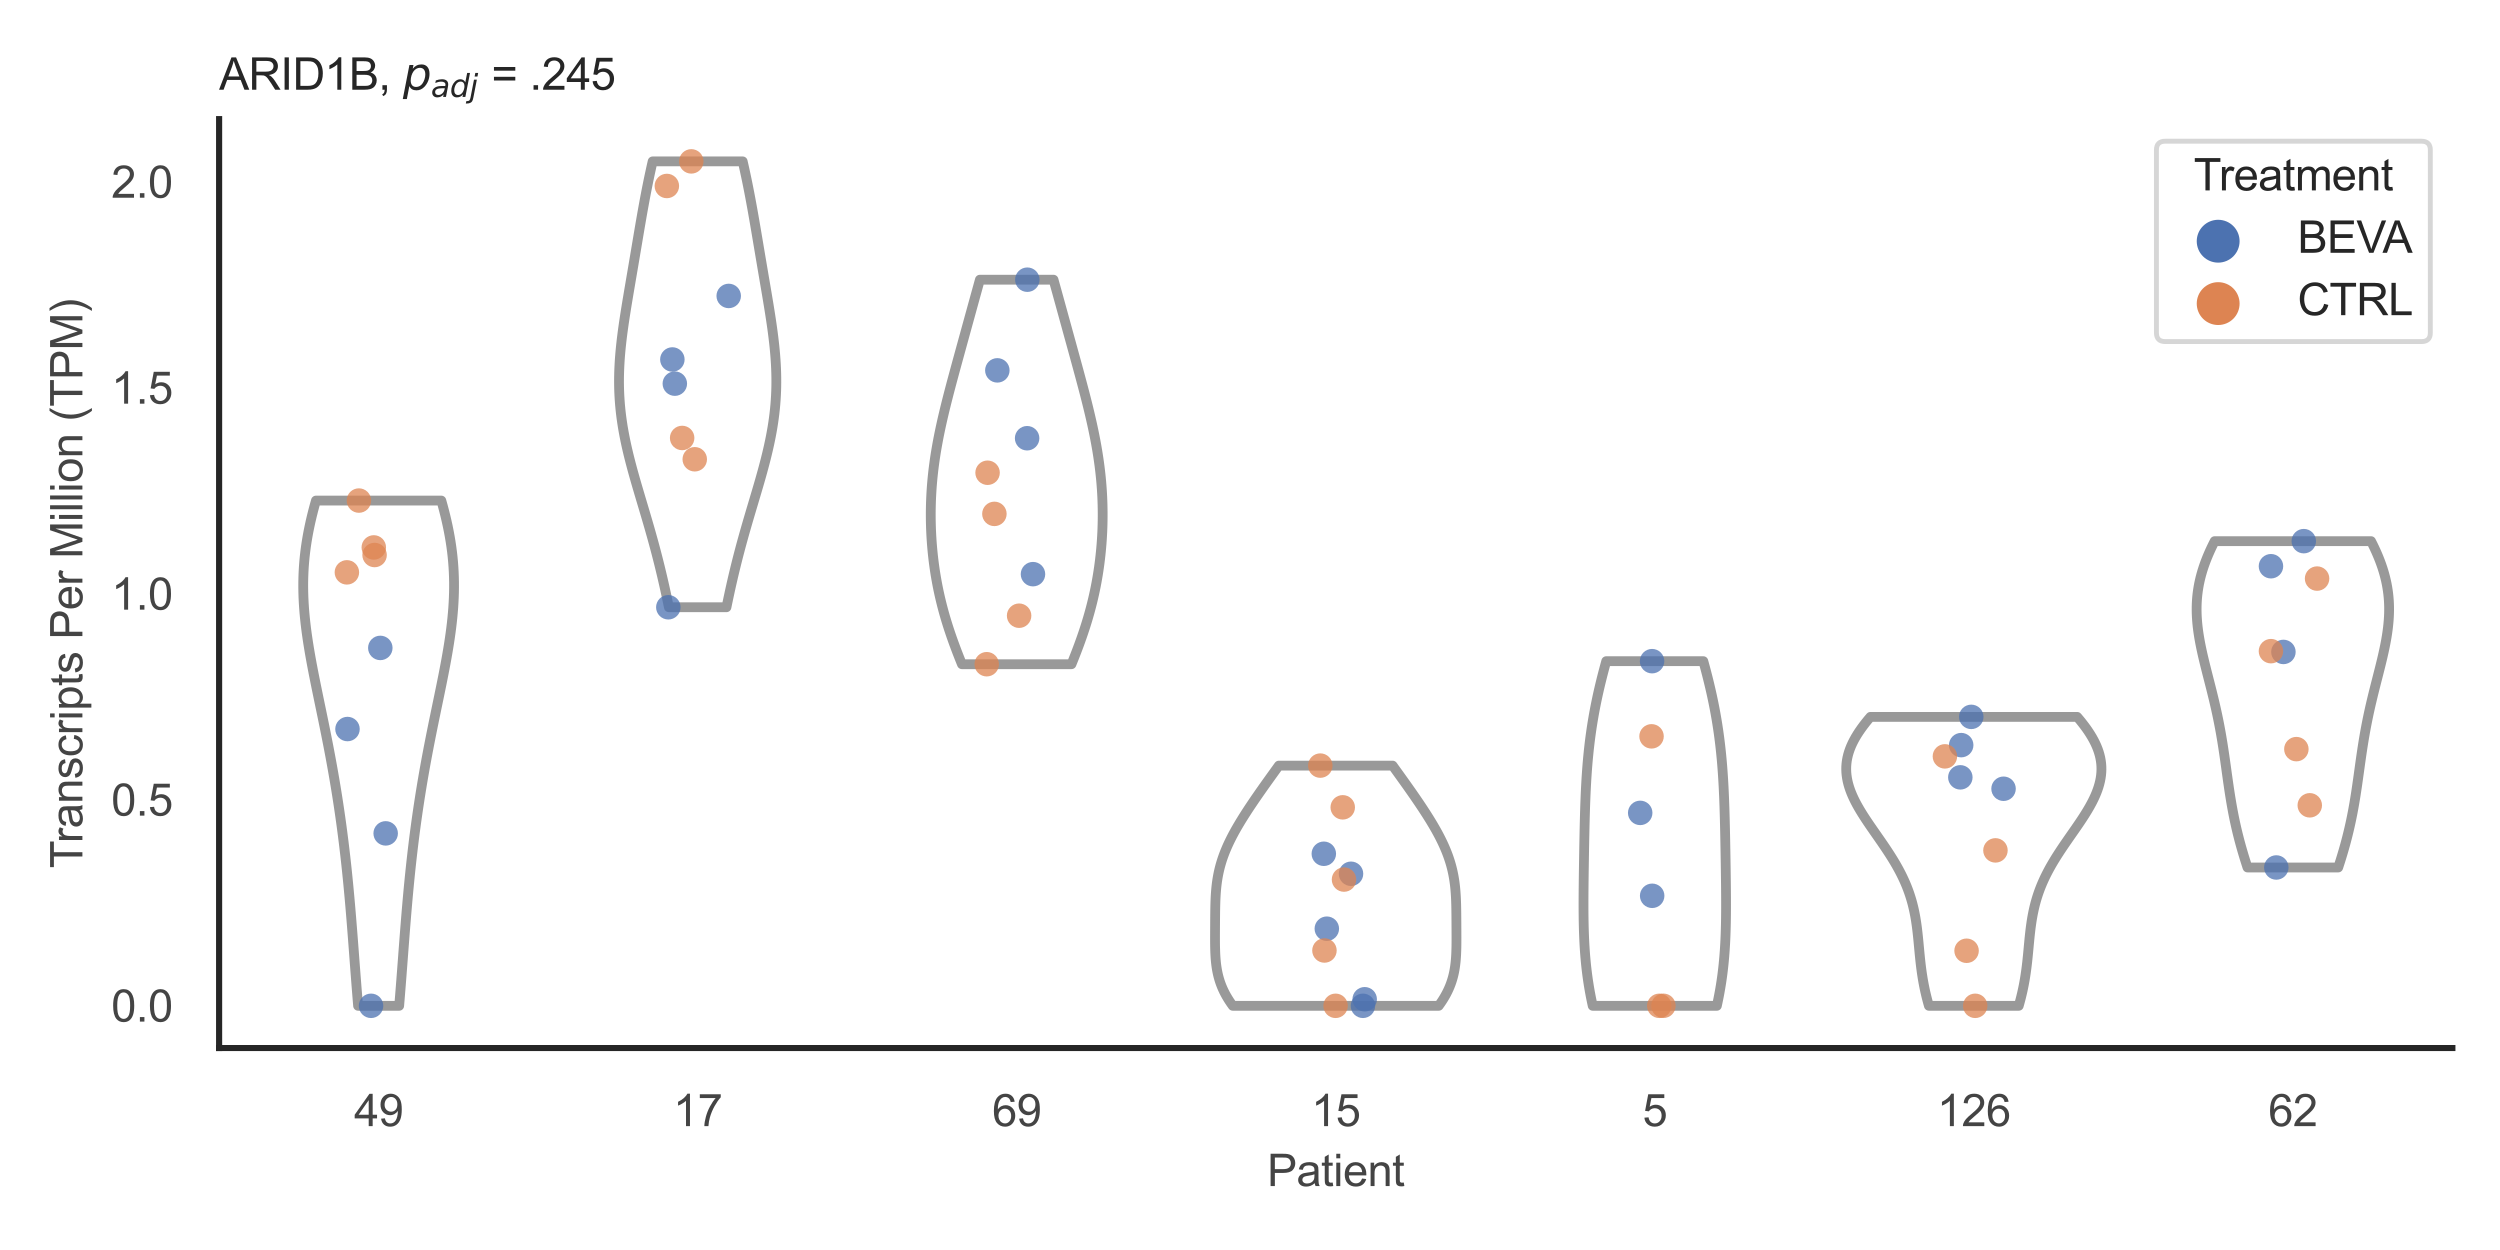 <?xml version="1.0" encoding="utf-8" standalone="no"?>
<!DOCTYPE svg PUBLIC "-//W3C//DTD SVG 1.1//EN"
  "http://www.w3.org/Graphics/SVG/1.1/DTD/svg11.dtd">
<svg xmlns:xlink="http://www.w3.org/1999/xlink" width="510.236pt" height="255.118pt" viewBox="0 0 510.236 255.118" xmlns="http://www.w3.org/2000/svg" version="1.1">
 <defs>
  <style type="text/css">*{stroke-linejoin: round; stroke-linecap: butt}</style>
 </defs>
 <g id="figure_1">
  <g id="patch_1">
   <path d="M 0 255.118 
L 510.236 255.118 
L 510.236 0 
L 0 0 
z
" style="fill: #ffffff"/>
  </g>
  <g id="axes_1">
   <g id="patch_2">
    <path d="M 44.72 213.898 
L 500.516 213.898 
L 500.516 24.32 
L 44.72 24.32 
z
" style="fill: #ffffff"/>
   </g>
   <g id="matplotlib.axis_1">
    <g id="xtick_1">
     <g id="text_1">
      <!-- 49 -->
      <g style="fill: #444444" transform="translate(72.272 229.84)scale(0.09 -0.09)">
       <defs>
        <path id="ArialMT-34" d="M 2069 0 
L 2069 1097 
L 81 1097 
L 81 1613 
L 2172 4581 
L 2631 4581 
L 2631 1613 
L 3250 1613 
L 3250 1097 
L 2631 1097 
L 2631 0 
L 2069 0 
z
M 2069 1613 
L 2069 3678 
L 634 1613 
L 2069 1613 
z
" transform="scale(0.016)"/>
        <path id="ArialMT-39" d="M 350 1059 
L 891 1109 
Q 959 728 1153 556 
Q 1347 384 1650 384 
Q 1909 384 2104 503 
Q 2300 622 2425 820 
Q 2550 1019 2634 1356 
Q 2719 1694 2719 2044 
Q 2719 2081 2716 2156 
Q 2547 1888 2255 1720 
Q 1963 1553 1622 1553 
Q 1053 1553 659 1965 
Q 266 2378 266 3053 
Q 266 3750 677 4175 
Q 1088 4600 1706 4600 
Q 2153 4600 2523 4359 
Q 2894 4119 3086 3673 
Q 3278 3228 3278 2384 
Q 3278 1506 3087 986 
Q 2897 466 2520 194 
Q 2144 -78 1638 -78 
Q 1100 -78 759 220 
Q 419 519 350 1059 
z
M 2653 3081 
Q 2653 3566 2395 3850 
Q 2138 4134 1775 4134 
Q 1400 4134 1122 3828 
Q 844 3522 844 3034 
Q 844 2597 1108 2323 
Q 1372 2050 1759 2050 
Q 2150 2050 2401 2323 
Q 2653 2597 2653 3081 
z
" transform="scale(0.016)"/>
       </defs>
       <use xlink:href="#ArialMT-34"/>
       <use xlink:href="#ArialMT-39" x="55.615"/>
      </g>
     </g>
    </g>
    <g id="xtick_2">
     <g id="text_2">
      <!-- 17 -->
      <g style="fill: #444444" transform="translate(137.386 229.84)scale(0.09 -0.09)">
       <defs>
        <path id="ArialMT-31" d="M 2384 0 
L 1822 0 
L 1822 3584 
Q 1619 3391 1289 3197 
Q 959 3003 697 2906 
L 697 3450 
Q 1169 3672 1522 3987 
Q 1875 4303 2022 4600 
L 2384 4600 
L 2384 0 
z
" transform="scale(0.016)"/>
        <path id="ArialMT-37" d="M 303 3981 
L 303 4522 
L 3269 4522 
L 3269 4084 
Q 2831 3619 2401 2847 
Q 1972 2075 1738 1259 
Q 1569 684 1522 0 
L 944 0 
Q 953 541 1156 1306 
Q 1359 2072 1739 2783 
Q 2119 3494 2547 3981 
L 303 3981 
z
" transform="scale(0.016)"/>
       </defs>
       <use xlink:href="#ArialMT-31"/>
       <use xlink:href="#ArialMT-37" x="55.615"/>
      </g>
     </g>
    </g>
    <g id="xtick_3">
     <g id="text_3">
      <!-- 69 -->
      <g style="fill: #444444" transform="translate(202.5 229.84)scale(0.09 -0.09)">
       <defs>
        <path id="ArialMT-36" d="M 3184 3459 
L 2625 3416 
Q 2550 3747 2413 3897 
Q 2184 4138 1850 4138 
Q 1581 4138 1378 3988 
Q 1113 3794 959 3422 
Q 806 3050 800 2363 
Q 1003 2672 1297 2822 
Q 1591 2972 1913 2972 
Q 2475 2972 2870 2558 
Q 3266 2144 3266 1488 
Q 3266 1056 3080 686 
Q 2894 316 2569 119 
Q 2244 -78 1831 -78 
Q 1128 -78 684 439 
Q 241 956 241 2144 
Q 241 3472 731 4075 
Q 1159 4600 1884 4600 
Q 2425 4600 2770 4297 
Q 3116 3994 3184 3459 
z
M 888 1484 
Q 888 1194 1011 928 
Q 1134 663 1356 523 
Q 1578 384 1822 384 
Q 2178 384 2434 671 
Q 2691 959 2691 1453 
Q 2691 1928 2437 2201 
Q 2184 2475 1800 2475 
Q 1419 2475 1153 2201 
Q 888 1928 888 1484 
z
" transform="scale(0.016)"/>
       </defs>
       <use xlink:href="#ArialMT-36"/>
       <use xlink:href="#ArialMT-39" x="55.615"/>
      </g>
     </g>
    </g>
    <g id="xtick_4">
     <g id="text_4">
      <!-- 15 -->
      <g style="fill: #444444" transform="translate(267.613 229.84)scale(0.09 -0.09)">
       <defs>
        <path id="ArialMT-35" d="M 266 1200 
L 856 1250 
Q 922 819 1161 601 
Q 1400 384 1738 384 
Q 2144 384 2425 690 
Q 2706 997 2706 1503 
Q 2706 1984 2436 2262 
Q 2166 2541 1728 2541 
Q 1456 2541 1237 2417 
Q 1019 2294 894 2097 
L 366 2166 
L 809 4519 
L 3088 4519 
L 3088 3981 
L 1259 3981 
L 1013 2750 
Q 1425 3038 1878 3038 
Q 2478 3038 2890 2622 
Q 3303 2206 3303 1553 
Q 3303 931 2941 478 
Q 2500 -78 1738 -78 
Q 1113 -78 717 272 
Q 322 622 266 1200 
z
" transform="scale(0.016)"/>
       </defs>
       <use xlink:href="#ArialMT-31"/>
       <use xlink:href="#ArialMT-35" x="55.615"/>
      </g>
     </g>
    </g>
    <g id="xtick_5">
     <g id="text_5">
      <!-- 5 -->
      <g style="fill: #444444" transform="translate(335.229 229.84)scale(0.09 -0.09)">
       <use xlink:href="#ArialMT-35"/>
      </g>
     </g>
    </g>
    <g id="xtick_6">
     <g id="text_6">
      <!-- 126 -->
      <g style="fill: #444444" transform="translate(395.338 229.84)scale(0.09 -0.09)">
       <defs>
        <path id="ArialMT-32" d="M 3222 541 
L 3222 0 
L 194 0 
Q 188 203 259 391 
Q 375 700 629 1000 
Q 884 1300 1366 1694 
Q 2113 2306 2375 2664 
Q 2638 3022 2638 3341 
Q 2638 3675 2398 3904 
Q 2159 4134 1775 4134 
Q 1369 4134 1125 3890 
Q 881 3647 878 3216 
L 300 3275 
Q 359 3922 746 4261 
Q 1134 4600 1788 4600 
Q 2447 4600 2831 4234 
Q 3216 3869 3216 3328 
Q 3216 3053 3103 2787 
Q 2991 2522 2730 2228 
Q 2469 1934 1863 1422 
Q 1356 997 1212 845 
Q 1069 694 975 541 
L 3222 541 
z
" transform="scale(0.016)"/>
       </defs>
       <use xlink:href="#ArialMT-31"/>
       <use xlink:href="#ArialMT-32" x="55.615"/>
       <use xlink:href="#ArialMT-36" x="111.23"/>
      </g>
     </g>
    </g>
    <g id="xtick_7">
     <g id="text_7">
      <!-- 62 -->
      <g style="fill: #444444" transform="translate(462.955 229.84)scale(0.09 -0.09)">
       <use xlink:href="#ArialMT-36"/>
       <use xlink:href="#ArialMT-32" x="55.615"/>
      </g>
     </g>
    </g>
    <g id="text_8">
     <!-- Patient -->
     <g style="fill: #444444" transform="translate(258.609 242.071)scale(0.09 -0.09)">
      <defs>
       <path id="ArialMT-50" d="M 494 0 
L 494 4581 
L 2222 4581 
Q 2678 4581 2919 4538 
Q 3256 4481 3484 4323 
Q 3713 4166 3852 3881 
Q 3991 3597 3991 3256 
Q 3991 2672 3619 2267 
Q 3247 1863 2275 1863 
L 1100 1863 
L 1100 0 
L 494 0 
z
M 1100 2403 
L 2284 2403 
Q 2872 2403 3119 2622 
Q 3366 2841 3366 3238 
Q 3366 3525 3220 3729 
Q 3075 3934 2838 4000 
Q 2684 4041 2272 4041 
L 1100 4041 
L 1100 2403 
z
" transform="scale(0.016)"/>
       <path id="ArialMT-61" d="M 2588 409 
Q 2275 144 1986 34 
Q 1697 -75 1366 -75 
Q 819 -75 525 192 
Q 231 459 231 875 
Q 231 1119 342 1320 
Q 453 1522 633 1644 
Q 813 1766 1038 1828 
Q 1203 1872 1538 1913 
Q 2219 1994 2541 2106 
Q 2544 2222 2544 2253 
Q 2544 2597 2384 2738 
Q 2169 2928 1744 2928 
Q 1347 2928 1158 2789 
Q 969 2650 878 2297 
L 328 2372 
Q 403 2725 575 2942 
Q 747 3159 1072 3276 
Q 1397 3394 1825 3394 
Q 2250 3394 2515 3294 
Q 2781 3194 2906 3042 
Q 3031 2891 3081 2659 
Q 3109 2516 3109 2141 
L 3109 1391 
Q 3109 606 3145 398 
Q 3181 191 3288 0 
L 2700 0 
Q 2613 175 2588 409 
z
M 2541 1666 
Q 2234 1541 1622 1453 
Q 1275 1403 1131 1340 
Q 988 1278 909 1158 
Q 831 1038 831 891 
Q 831 666 1001 516 
Q 1172 366 1500 366 
Q 1825 366 2078 508 
Q 2331 650 2450 897 
Q 2541 1088 2541 1459 
L 2541 1666 
z
" transform="scale(0.016)"/>
       <path id="ArialMT-74" d="M 1650 503 
L 1731 6 
Q 1494 -44 1306 -44 
Q 1000 -44 831 53 
Q 663 150 594 308 
Q 525 466 525 972 
L 525 2881 
L 113 2881 
L 113 3319 
L 525 3319 
L 525 4141 
L 1084 4478 
L 1084 3319 
L 1650 3319 
L 1650 2881 
L 1084 2881 
L 1084 941 
Q 1084 700 1114 631 
Q 1144 563 1211 522 
Q 1278 481 1403 481 
Q 1497 481 1650 503 
z
" transform="scale(0.016)"/>
       <path id="ArialMT-69" d="M 425 3934 
L 425 4581 
L 988 4581 
L 988 3934 
L 425 3934 
z
M 425 0 
L 425 3319 
L 988 3319 
L 988 0 
L 425 0 
z
" transform="scale(0.016)"/>
       <path id="ArialMT-65" d="M 2694 1069 
L 3275 997 
Q 3138 488 2766 206 
Q 2394 -75 1816 -75 
Q 1088 -75 661 373 
Q 234 822 234 1631 
Q 234 2469 665 2931 
Q 1097 3394 1784 3394 
Q 2450 3394 2872 2941 
Q 3294 2488 3294 1666 
Q 3294 1616 3291 1516 
L 816 1516 
Q 847 969 1125 678 
Q 1403 388 1819 388 
Q 2128 388 2347 550 
Q 2566 713 2694 1069 
z
M 847 1978 
L 2700 1978 
Q 2663 2397 2488 2606 
Q 2219 2931 1791 2931 
Q 1403 2931 1139 2672 
Q 875 2413 847 1978 
z
" transform="scale(0.016)"/>
       <path id="ArialMT-6e" d="M 422 0 
L 422 3319 
L 928 3319 
L 928 2847 
Q 1294 3394 1984 3394 
Q 2284 3394 2536 3286 
Q 2788 3178 2913 3003 
Q 3038 2828 3088 2588 
Q 3119 2431 3119 2041 
L 3119 0 
L 2556 0 
L 2556 2019 
Q 2556 2363 2490 2533 
Q 2425 2703 2258 2804 
Q 2091 2906 1866 2906 
Q 1506 2906 1245 2678 
Q 984 2450 984 1813 
L 984 0 
L 422 0 
z
" transform="scale(0.016)"/>
      </defs>
      <use xlink:href="#ArialMT-50"/>
      <use xlink:href="#ArialMT-61" x="66.699"/>
      <use xlink:href="#ArialMT-74" x="122.314"/>
      <use xlink:href="#ArialMT-69" x="150.098"/>
      <use xlink:href="#ArialMT-65" x="172.314"/>
      <use xlink:href="#ArialMT-6e" x="227.93"/>
      <use xlink:href="#ArialMT-74" x="283.545"/>
     </g>
    </g>
   </g>
   <g id="matplotlib.axis_2">
    <g id="ytick_1">
     <g id="text_9">
      <!-- 0.0 -->
      <g style="fill: #444444" transform="translate(22.71 208.502)scale(0.09 -0.09)">
       <defs>
        <path id="ArialMT-30" d="M 266 2259 
Q 266 3072 433 3567 
Q 600 4063 929 4331 
Q 1259 4600 1759 4600 
Q 2128 4600 2406 4451 
Q 2684 4303 2865 4023 
Q 3047 3744 3150 3342 
Q 3253 2941 3253 2259 
Q 3253 1453 3087 958 
Q 2922 463 2592 192 
Q 2263 -78 1759 -78 
Q 1097 -78 719 397 
Q 266 969 266 2259 
z
M 844 2259 
Q 844 1131 1108 757 
Q 1372 384 1759 384 
Q 2147 384 2411 759 
Q 2675 1134 2675 2259 
Q 2675 3391 2411 3762 
Q 2147 4134 1753 4134 
Q 1366 4134 1134 3806 
Q 844 3388 844 2259 
z
" transform="scale(0.016)"/>
        <path id="ArialMT-2e" d="M 581 0 
L 581 641 
L 1222 641 
L 1222 0 
L 581 0 
z
" transform="scale(0.016)"/>
       </defs>
       <use xlink:href="#ArialMT-30"/>
       <use xlink:href="#ArialMT-2e" x="55.615"/>
       <use xlink:href="#ArialMT-30" x="83.398"/>
      </g>
     </g>
    </g>
    <g id="ytick_2">
     <g id="text_10">
      <!-- 0.5 -->
      <g style="fill: #444444" transform="translate(22.71 166.464)scale(0.09 -0.09)">
       <use xlink:href="#ArialMT-30"/>
       <use xlink:href="#ArialMT-2e" x="55.615"/>
       <use xlink:href="#ArialMT-35" x="83.398"/>
      </g>
     </g>
    </g>
    <g id="ytick_3">
     <g id="text_11">
      <!-- 1.0 -->
      <g style="fill: #444444" transform="translate(22.71 124.426)scale(0.09 -0.09)">
       <use xlink:href="#ArialMT-31"/>
       <use xlink:href="#ArialMT-2e" x="55.615"/>
       <use xlink:href="#ArialMT-30" x="83.398"/>
      </g>
     </g>
    </g>
    <g id="ytick_4">
     <g id="text_12">
      <!-- 1.5 -->
      <g style="fill: #444444" transform="translate(22.71 82.389)scale(0.09 -0.09)">
       <use xlink:href="#ArialMT-31"/>
       <use xlink:href="#ArialMT-2e" x="55.615"/>
       <use xlink:href="#ArialMT-35" x="83.398"/>
      </g>
     </g>
    </g>
    <g id="ytick_5">
     <g id="text_13">
      <!-- 2.0 -->
      <g style="fill: #444444" transform="translate(22.71 40.351)scale(0.09 -0.09)">
       <use xlink:href="#ArialMT-32"/>
       <use xlink:href="#ArialMT-2e" x="55.615"/>
       <use xlink:href="#ArialMT-30" x="83.398"/>
      </g>
     </g>
    </g>
    <g id="text_14">
     <!-- Transcripts Per Million (TPM) -->
     <g style="fill: #444444" transform="translate(16.816 177.194)rotate(-90)scale(0.09 -0.09)">
      <defs>
       <path id="ArialMT-54" d="M 1659 0 
L 1659 4041 
L 150 4041 
L 150 4581 
L 3781 4581 
L 3781 4041 
L 2266 4041 
L 2266 0 
L 1659 0 
z
" transform="scale(0.016)"/>
       <path id="ArialMT-72" d="M 416 0 
L 416 3319 
L 922 3319 
L 922 2816 
Q 1116 3169 1280 3281 
Q 1444 3394 1641 3394 
Q 1925 3394 2219 3213 
L 2025 2691 
Q 1819 2813 1613 2813 
Q 1428 2813 1281 2702 
Q 1134 2591 1072 2394 
Q 978 2094 978 1738 
L 978 0 
L 416 0 
z
" transform="scale(0.016)"/>
       <path id="ArialMT-73" d="M 197 991 
L 753 1078 
Q 800 744 1014 566 
Q 1228 388 1613 388 
Q 2000 388 2187 545 
Q 2375 703 2375 916 
Q 2375 1106 2209 1216 
Q 2094 1291 1634 1406 
Q 1016 1563 777 1677 
Q 538 1791 414 1992 
Q 291 2194 291 2438 
Q 291 2659 392 2848 
Q 494 3038 669 3163 
Q 800 3259 1026 3326 
Q 1253 3394 1513 3394 
Q 1903 3394 2198 3281 
Q 2494 3169 2634 2976 
Q 2775 2784 2828 2463 
L 2278 2388 
Q 2241 2644 2061 2787 
Q 1881 2931 1553 2931 
Q 1166 2931 1000 2803 
Q 834 2675 834 2503 
Q 834 2394 903 2306 
Q 972 2216 1119 2156 
Q 1203 2125 1616 2013 
Q 2213 1853 2448 1751 
Q 2684 1650 2818 1456 
Q 2953 1263 2953 975 
Q 2953 694 2789 445 
Q 2625 197 2315 61 
Q 2006 -75 1616 -75 
Q 969 -75 630 194 
Q 291 463 197 991 
z
" transform="scale(0.016)"/>
       <path id="ArialMT-63" d="M 2588 1216 
L 3141 1144 
Q 3050 572 2676 248 
Q 2303 -75 1759 -75 
Q 1078 -75 664 370 
Q 250 816 250 1647 
Q 250 2184 428 2587 
Q 606 2991 970 3192 
Q 1334 3394 1763 3394 
Q 2303 3394 2647 3120 
Q 2991 2847 3088 2344 
L 2541 2259 
Q 2463 2594 2264 2762 
Q 2066 2931 1784 2931 
Q 1359 2931 1093 2626 
Q 828 2322 828 1663 
Q 828 994 1084 691 
Q 1341 388 1753 388 
Q 2084 388 2306 591 
Q 2528 794 2588 1216 
z
" transform="scale(0.016)"/>
       <path id="ArialMT-70" d="M 422 -1272 
L 422 3319 
L 934 3319 
L 934 2888 
Q 1116 3141 1344 3267 
Q 1572 3394 1897 3394 
Q 2322 3394 2647 3175 
Q 2972 2956 3137 2557 
Q 3303 2159 3303 1684 
Q 3303 1175 3120 767 
Q 2938 359 2589 142 
Q 2241 -75 1856 -75 
Q 1575 -75 1351 44 
Q 1128 163 984 344 
L 984 -1272 
L 422 -1272 
z
M 931 1641 
Q 931 1000 1190 694 
Q 1450 388 1819 388 
Q 2194 388 2461 705 
Q 2728 1022 2728 1688 
Q 2728 2322 2467 2637 
Q 2206 2953 1844 2953 
Q 1484 2953 1207 2617 
Q 931 2281 931 1641 
z
" transform="scale(0.016)"/>
       <path id="ArialMT-20" transform="scale(0.016)"/>
       <path id="ArialMT-4d" d="M 475 0 
L 475 4581 
L 1388 4581 
L 2472 1338 
Q 2622 884 2691 659 
Q 2769 909 2934 1394 
L 4031 4581 
L 4847 4581 
L 4847 0 
L 4263 0 
L 4263 3834 
L 2931 0 
L 2384 0 
L 1059 3900 
L 1059 0 
L 475 0 
z
" transform="scale(0.016)"/>
       <path id="ArialMT-6c" d="M 409 0 
L 409 4581 
L 972 4581 
L 972 0 
L 409 0 
z
" transform="scale(0.016)"/>
       <path id="ArialMT-6f" d="M 213 1659 
Q 213 2581 725 3025 
Q 1153 3394 1769 3394 
Q 2453 3394 2887 2945 
Q 3322 2497 3322 1706 
Q 3322 1066 3130 698 
Q 2938 331 2570 128 
Q 2203 -75 1769 -75 
Q 1072 -75 642 372 
Q 213 819 213 1659 
z
M 791 1659 
Q 791 1022 1069 705 
Q 1347 388 1769 388 
Q 2188 388 2466 706 
Q 2744 1025 2744 1678 
Q 2744 2294 2464 2611 
Q 2184 2928 1769 2928 
Q 1347 2928 1069 2612 
Q 791 2297 791 1659 
z
" transform="scale(0.016)"/>
       <path id="ArialMT-28" d="M 1497 -1347 
Q 1031 -759 709 28 
Q 388 816 388 1659 
Q 388 2403 628 3084 
Q 909 3875 1497 4659 
L 1900 4659 
Q 1522 4009 1400 3731 
Q 1209 3300 1100 2831 
Q 966 2247 966 1656 
Q 966 153 1900 -1347 
L 1497 -1347 
z
" transform="scale(0.016)"/>
       <path id="ArialMT-29" d="M 791 -1347 
L 388 -1347 
Q 1322 153 1322 1656 
Q 1322 2244 1188 2822 
Q 1081 3291 891 3722 
Q 769 4003 388 4659 
L 791 4659 
Q 1378 3875 1659 3084 
Q 1900 2403 1900 1659 
Q 1900 816 1576 28 
Q 1253 -759 791 -1347 
z
" transform="scale(0.016)"/>
      </defs>
      <use xlink:href="#ArialMT-54"/>
      <use xlink:href="#ArialMT-72" x="57.334"/>
      <use xlink:href="#ArialMT-61" x="90.635"/>
      <use xlink:href="#ArialMT-6e" x="146.25"/>
      <use xlink:href="#ArialMT-73" x="201.865"/>
      <use xlink:href="#ArialMT-63" x="251.865"/>
      <use xlink:href="#ArialMT-72" x="301.865"/>
      <use xlink:href="#ArialMT-69" x="335.166"/>
      <use xlink:href="#ArialMT-70" x="357.383"/>
      <use xlink:href="#ArialMT-74" x="412.998"/>
      <use xlink:href="#ArialMT-73" x="440.781"/>
      <use xlink:href="#ArialMT-20" x="490.781"/>
      <use xlink:href="#ArialMT-50" x="518.564"/>
      <use xlink:href="#ArialMT-65" x="585.264"/>
      <use xlink:href="#ArialMT-72" x="640.879"/>
      <use xlink:href="#ArialMT-20" x="674.18"/>
      <use xlink:href="#ArialMT-4d" x="701.963"/>
      <use xlink:href="#ArialMT-69" x="785.264"/>
      <use xlink:href="#ArialMT-6c" x="807.48"/>
      <use xlink:href="#ArialMT-6c" x="829.697"/>
      <use xlink:href="#ArialMT-69" x="851.914"/>
      <use xlink:href="#ArialMT-6f" x="874.131"/>
      <use xlink:href="#ArialMT-6e" x="929.746"/>
      <use xlink:href="#ArialMT-20" x="985.361"/>
      <use xlink:href="#ArialMT-28" x="1013.145"/>
      <use xlink:href="#ArialMT-54" x="1046.445"/>
      <use xlink:href="#ArialMT-50" x="1107.529"/>
      <use xlink:href="#ArialMT-4d" x="1174.229"/>
      <use xlink:href="#ArialMT-29" x="1257.529"/>
     </g>
    </g>
   </g>
   <g id="PolyCollection_1">
    <defs>
     <path id="mde66937c6d" d="M 81.469 -49.837 
L 73.085 -49.837 
L 72.999 -50.879 
L 72.914 -51.92 
L 72.83 -52.962 
L 72.748 -54.004 
L 72.667 -55.045 
L 72.587 -56.087 
L 72.507 -57.128 
L 72.428 -58.17 
L 72.349 -59.212 
L 72.27 -60.253 
L 72.192 -61.295 
L 72.113 -62.336 
L 72.033 -63.378 
L 71.952 -64.42 
L 71.871 -65.461 
L 71.788 -66.503 
L 71.704 -67.544 
L 71.618 -68.586 
L 71.531 -69.628 
L 71.441 -70.669 
L 71.349 -71.711 
L 71.254 -72.752 
L 71.157 -73.794 
L 71.058 -74.836 
L 70.955 -75.877 
L 70.849 -76.919 
L 70.74 -77.96 
L 70.628 -79.002 
L 70.512 -80.044 
L 70.393 -81.085 
L 70.27 -82.127 
L 70.144 -83.168 
L 70.013 -84.21 
L 69.879 -85.252 
L 69.742 -86.293 
L 69.6 -87.335 
L 69.454 -88.376 
L 69.304 -89.418 
L 69.15 -90.46 
L 68.992 -91.501 
L 68.83 -92.543 
L 68.664 -93.584 
L 68.494 -94.626 
L 68.32 -95.668 
L 68.141 -96.709 
L 67.959 -97.751 
L 67.773 -98.792 
L 67.583 -99.834 
L 67.39 -100.876 
L 67.193 -101.917 
L 66.993 -102.959 
L 66.789 -104 
L 66.583 -105.042 
L 66.374 -106.084 
L 66.163 -107.125 
L 65.95 -108.167 
L 65.735 -109.208 
L 65.52 -110.25 
L 65.303 -111.292 
L 65.087 -112.333 
L 64.872 -113.375 
L 64.658 -114.416 
L 64.445 -115.458 
L 64.236 -116.5 
L 64.029 -117.541 
L 63.827 -118.583 
L 63.63 -119.624 
L 63.439 -120.666 
L 63.254 -121.708 
L 63.078 -122.749 
L 62.91 -123.791 
L 62.751 -124.832 
L 62.603 -125.874 
L 62.466 -126.916 
L 62.342 -127.957 
L 62.231 -128.999 
L 62.133 -130.04 
L 62.051 -131.082 
L 61.985 -132.124 
L 61.934 -133.165 
L 61.901 -134.207 
L 61.886 -135.248 
L 61.888 -136.29 
L 61.91 -137.332 
L 61.95 -138.373 
L 62.009 -139.415 
L 62.088 -140.456 
L 62.187 -141.498 
L 62.305 -142.54 
L 62.442 -143.581 
L 62.599 -144.623 
L 62.774 -145.664 
L 62.968 -146.706 
L 63.18 -147.748 
L 63.409 -148.789 
L 63.655 -149.831 
L 63.917 -150.873 
L 64.193 -151.914 
L 64.484 -152.956 
L 90.07 -152.956 
L 90.07 -152.956 
L 90.361 -151.914 
L 90.637 -150.873 
L 90.899 -149.831 
L 91.144 -148.789 
L 91.374 -147.748 
L 91.585 -146.706 
L 91.779 -145.664 
L 91.955 -144.623 
L 92.111 -143.581 
L 92.249 -142.54 
L 92.367 -141.498 
L 92.465 -140.456 
L 92.544 -139.415 
L 92.604 -138.373 
L 92.644 -137.332 
L 92.665 -136.29 
L 92.668 -135.248 
L 92.653 -134.207 
L 92.619 -133.165 
L 92.569 -132.124 
L 92.503 -131.082 
L 92.42 -130.04 
L 92.323 -128.999 
L 92.212 -127.957 
L 92.088 -126.916 
L 91.951 -125.874 
L 91.803 -124.832 
L 91.644 -123.791 
L 91.476 -122.749 
L 91.299 -121.708 
L 91.115 -120.666 
L 90.924 -119.624 
L 90.727 -118.583 
L 90.525 -117.541 
L 90.318 -116.5 
L 90.109 -115.458 
L 89.896 -114.416 
L 89.682 -113.375 
L 89.466 -112.333 
L 89.25 -111.292 
L 89.034 -110.25 
L 88.819 -109.208 
L 88.604 -108.167 
L 88.391 -107.125 
L 88.18 -106.084 
L 87.971 -105.042 
L 87.765 -104 
L 87.561 -102.959 
L 87.361 -101.917 
L 87.164 -100.876 
L 86.97 -99.834 
L 86.781 -98.792 
L 86.594 -97.751 
L 86.412 -96.709 
L 86.234 -95.668 
L 86.06 -94.626 
L 85.89 -93.584 
L 85.724 -92.543 
L 85.562 -91.501 
L 85.404 -90.46 
L 85.25 -89.418 
L 85.1 -88.376 
L 84.954 -87.335 
L 84.812 -86.293 
L 84.674 -85.252 
L 84.54 -84.21 
L 84.41 -83.168 
L 84.284 -82.127 
L 84.161 -81.085 
L 84.042 -80.044 
L 83.926 -79.002 
L 83.814 -77.96 
L 83.705 -76.919 
L 83.599 -75.877 
L 83.496 -74.836 
L 83.396 -73.794 
L 83.299 -72.752 
L 83.205 -71.711 
L 83.113 -70.669 
L 83.023 -69.628 
L 82.935 -68.586 
L 82.85 -67.544 
L 82.765 -66.503 
L 82.683 -65.461 
L 82.601 -64.42 
L 82.521 -63.378 
L 82.441 -62.336 
L 82.362 -61.295 
L 82.283 -60.253 
L 82.205 -59.212 
L 82.126 -58.17 
L 82.047 -57.128 
L 81.967 -56.087 
L 81.887 -55.045 
L 81.806 -54.004 
L 81.723 -52.962 
L 81.64 -51.92 
L 81.555 -50.879 
L 81.469 -49.837 
z
" style="stroke: #999999; stroke-width: 2"/>
    </defs>
    <g clip-path="url(#p1a64c04bbe)">
     <use xlink:href="#mde66937c6d" x="0" y="255.118" style="fill: #ffffff; stroke: #999999; stroke-width: 2"/>
    </g>
   </g>
   <g id="PolyCollection_2">
    <defs>
     <path id="m2cfcb66192" d="M 148.266 -131.179 
L 136.515 -131.179 
L 136.325 -132.098 
L 136.132 -133.018 
L 135.934 -133.937 
L 135.733 -134.856 
L 135.528 -135.775 
L 135.318 -136.694 
L 135.104 -137.614 
L 134.885 -138.533 
L 134.662 -139.452 
L 134.433 -140.371 
L 134.2 -141.29 
L 133.962 -142.21 
L 133.72 -143.129 
L 133.472 -144.048 
L 133.22 -144.967 
L 132.964 -145.887 
L 132.704 -146.806 
L 132.441 -147.725 
L 132.174 -148.644 
L 131.905 -149.563 
L 131.633 -150.483 
L 131.36 -151.402 
L 131.086 -152.321 
L 130.812 -153.24 
L 130.539 -154.159 
L 130.267 -155.079 
L 129.998 -155.998 
L 129.731 -156.917 
L 129.469 -157.836 
L 129.212 -158.755 
L 128.961 -159.675 
L 128.717 -160.594 
L 128.481 -161.513 
L 128.253 -162.432 
L 128.035 -163.352 
L 127.827 -164.271 
L 127.631 -165.19 
L 127.447 -166.109 
L 127.275 -167.028 
L 127.116 -167.948 
L 126.972 -168.867 
L 126.841 -169.786 
L 126.725 -170.705 
L 126.624 -171.624 
L 126.538 -172.544 
L 126.468 -173.463 
L 126.412 -174.382 
L 126.372 -175.301 
L 126.347 -176.22 
L 126.337 -177.14 
L 126.341 -178.059 
L 126.36 -178.978 
L 126.392 -179.897 
L 126.437 -180.816 
L 126.494 -181.736 
L 126.563 -182.655 
L 126.644 -183.574 
L 126.735 -184.493 
L 126.835 -185.413 
L 126.944 -186.332 
L 127.061 -187.251 
L 127.186 -188.17 
L 127.316 -189.089 
L 127.453 -190.009 
L 127.594 -190.928 
L 127.739 -191.847 
L 127.887 -192.766 
L 128.038 -193.685 
L 128.192 -194.605 
L 128.346 -195.524 
L 128.502 -196.443 
L 128.659 -197.362 
L 128.815 -198.281 
L 128.972 -199.201 
L 129.129 -200.12 
L 129.285 -201.039 
L 129.44 -201.958 
L 129.596 -202.878 
L 129.75 -203.797 
L 129.905 -204.716 
L 130.06 -205.635 
L 130.214 -206.554 
L 130.369 -207.474 
L 130.525 -208.393 
L 130.682 -209.312 
L 130.841 -210.231 
L 131.001 -211.15 
L 131.163 -212.07 
L 131.329 -212.989 
L 131.497 -213.908 
L 131.669 -214.827 
L 131.844 -215.746 
L 132.024 -216.666 
L 132.208 -217.585 
L 132.396 -218.504 
L 132.59 -219.423 
L 132.788 -220.343 
L 132.991 -221.262 
L 133.2 -222.181 
L 151.581 -222.181 
L 151.581 -222.181 
L 151.79 -221.262 
L 151.993 -220.343 
L 152.191 -219.423 
L 152.385 -218.504 
L 152.573 -217.585 
L 152.757 -216.666 
L 152.937 -215.746 
L 153.112 -214.827 
L 153.284 -213.908 
L 153.453 -212.989 
L 153.618 -212.07 
L 153.78 -211.15 
L 153.941 -210.231 
L 154.099 -209.312 
L 154.256 -208.393 
L 154.412 -207.474 
L 154.567 -206.554 
L 154.722 -205.635 
L 154.876 -204.716 
L 155.031 -203.797 
L 155.186 -202.878 
L 155.341 -201.958 
L 155.497 -201.039 
L 155.653 -200.12 
L 155.809 -199.201 
L 155.966 -198.281 
L 156.123 -197.362 
L 156.279 -196.443 
L 156.435 -195.524 
L 156.59 -194.605 
L 156.743 -193.685 
L 156.894 -192.766 
L 157.043 -191.847 
L 157.188 -190.928 
L 157.329 -190.009 
L 157.465 -189.089 
L 157.596 -188.17 
L 157.72 -187.251 
L 157.837 -186.332 
L 157.946 -185.413 
L 158.047 -184.493 
L 158.137 -183.574 
L 158.218 -182.655 
L 158.287 -181.736 
L 158.345 -180.816 
L 158.39 -179.897 
L 158.422 -178.978 
L 158.44 -178.059 
L 158.444 -177.14 
L 158.434 -176.22 
L 158.409 -175.301 
L 158.369 -174.382 
L 158.313 -173.463 
L 158.243 -172.544 
L 158.157 -171.624 
L 158.056 -170.705 
L 157.94 -169.786 
L 157.81 -168.867 
L 157.665 -167.948 
L 157.506 -167.028 
L 157.335 -166.109 
L 157.15 -165.19 
L 156.954 -164.271 
L 156.746 -163.352 
L 156.528 -162.432 
L 156.301 -161.513 
L 156.064 -160.594 
L 155.82 -159.675 
L 155.569 -158.755 
L 155.312 -157.836 
L 155.05 -156.917 
L 154.784 -155.998 
L 154.514 -155.079 
L 154.242 -154.159 
L 153.969 -153.24 
L 153.695 -152.321 
L 153.421 -151.402 
L 153.148 -150.483 
L 152.877 -149.563 
L 152.607 -148.644 
L 152.341 -147.725 
L 152.077 -146.806 
L 151.817 -145.887 
L 151.561 -144.967 
L 151.309 -144.048 
L 151.062 -143.129 
L 150.819 -142.21 
L 150.581 -141.29 
L 150.348 -140.371 
L 150.12 -139.452 
L 149.896 -138.533 
L 149.677 -137.614 
L 149.463 -136.694 
L 149.253 -135.775 
L 149.048 -134.856 
L 148.847 -133.937 
L 148.65 -133.018 
L 148.456 -132.098 
L 148.266 -131.179 
z
" style="stroke: #999999; stroke-width: 2"/>
    </defs>
    <g clip-path="url(#p1a64c04bbe)">
     <use xlink:href="#m2cfcb66192" x="0" y="255.118" style="fill: #ffffff; stroke: #999999; stroke-width: 2"/>
    </g>
   </g>
   <g id="PolyCollection_3">
    <defs>
     <path id="me662ebfb9c" d="M 218.683 -119.555 
L 196.326 -119.555 
L 196.006 -120.348 
L 195.691 -121.14 
L 195.382 -121.933 
L 195.08 -122.726 
L 194.784 -123.519 
L 194.495 -124.311 
L 194.215 -125.104 
L 193.942 -125.897 
L 193.677 -126.689 
L 193.422 -127.482 
L 193.175 -128.275 
L 192.938 -129.068 
L 192.709 -129.86 
L 192.491 -130.653 
L 192.281 -131.446 
L 192.082 -132.239 
L 191.891 -133.031 
L 191.711 -133.824 
L 191.539 -134.617 
L 191.377 -135.409 
L 191.225 -136.202 
L 191.082 -136.995 
L 190.947 -137.788 
L 190.822 -138.58 
L 190.706 -139.373 
L 190.599 -140.166 
L 190.5 -140.958 
L 190.41 -141.751 
L 190.328 -142.544 
L 190.254 -143.337 
L 190.189 -144.129 
L 190.132 -144.922 
L 190.083 -145.715 
L 190.043 -146.508 
L 190.01 -147.3 
L 189.986 -148.093 
L 189.97 -148.886 
L 189.962 -149.678 
L 189.961 -150.471 
L 189.97 -151.264 
L 189.986 -152.057 
L 190.01 -152.849 
L 190.043 -153.642 
L 190.084 -154.435 
L 190.133 -155.227 
L 190.19 -156.02 
L 190.256 -156.813 
L 190.33 -157.606 
L 190.412 -158.398 
L 190.502 -159.191 
L 190.6 -159.984 
L 190.706 -160.777 
L 190.819 -161.569 
L 190.941 -162.362 
L 191.069 -163.155 
L 191.205 -163.947 
L 191.348 -164.74 
L 191.497 -165.533 
L 191.653 -166.326 
L 191.815 -167.118 
L 191.983 -167.911 
L 192.157 -168.704 
L 192.335 -169.496 
L 192.519 -170.289 
L 192.707 -171.082 
L 192.899 -171.875 
L 193.094 -172.667 
L 193.294 -173.46 
L 193.496 -174.253 
L 193.701 -175.046 
L 193.909 -175.838 
L 194.118 -176.631 
L 194.33 -177.424 
L 194.543 -178.216 
L 194.757 -179.009 
L 194.972 -179.802 
L 195.188 -180.595 
L 195.405 -181.387 
L 195.622 -182.18 
L 195.84 -182.973 
L 196.058 -183.765 
L 196.276 -184.558 
L 196.494 -185.351 
L 196.712 -186.144 
L 196.931 -186.936 
L 197.149 -187.729 
L 197.367 -188.522 
L 197.586 -189.315 
L 197.804 -190.107 
L 198.022 -190.9 
L 198.241 -191.693 
L 198.459 -192.485 
L 198.678 -193.278 
L 198.897 -194.071 
L 199.115 -194.864 
L 199.335 -195.656 
L 199.554 -196.449 
L 199.773 -197.242 
L 199.992 -198.035 
L 215.017 -198.035 
L 215.017 -198.035 
L 215.236 -197.242 
L 215.455 -196.449 
L 215.674 -195.656 
L 215.893 -194.864 
L 216.112 -194.071 
L 216.331 -193.278 
L 216.55 -192.485 
L 216.768 -191.693 
L 216.987 -190.9 
L 217.205 -190.107 
L 217.423 -189.315 
L 217.642 -188.522 
L 217.86 -187.729 
L 218.078 -186.936 
L 218.296 -186.144 
L 218.515 -185.351 
L 218.733 -184.558 
L 218.951 -183.765 
L 219.169 -182.973 
L 219.386 -182.18 
L 219.604 -181.387 
L 219.821 -180.595 
L 220.037 -179.802 
L 220.252 -179.009 
L 220.466 -178.216 
L 220.679 -177.424 
L 220.891 -176.631 
L 221.1 -175.838 
L 221.308 -175.046 
L 221.513 -174.253 
L 221.715 -173.46 
L 221.914 -172.667 
L 222.11 -171.875 
L 222.302 -171.082 
L 222.49 -170.289 
L 222.673 -169.496 
L 222.852 -168.704 
L 223.026 -167.911 
L 223.193 -167.118 
L 223.356 -166.326 
L 223.511 -165.533 
L 223.661 -164.74 
L 223.804 -163.947 
L 223.94 -163.155 
L 224.068 -162.362 
L 224.189 -161.569 
L 224.303 -160.777 
L 224.409 -159.984 
L 224.507 -159.191 
L 224.597 -158.398 
L 224.679 -157.606 
L 224.753 -156.813 
L 224.818 -156.02 
L 224.876 -155.227 
L 224.925 -154.435 
L 224.966 -153.642 
L 224.998 -152.849 
L 225.023 -152.057 
L 225.039 -151.264 
L 225.047 -150.471 
L 225.047 -149.678 
L 225.039 -148.886 
L 225.023 -148.093 
L 224.998 -147.3 
L 224.966 -146.508 
L 224.925 -145.715 
L 224.877 -144.922 
L 224.82 -144.129 
L 224.754 -143.337 
L 224.681 -142.544 
L 224.599 -141.751 
L 224.509 -140.958 
L 224.41 -140.166 
L 224.303 -139.373 
L 224.186 -138.58 
L 224.061 -137.788 
L 223.927 -136.995 
L 223.784 -136.202 
L 223.631 -135.409 
L 223.469 -134.617 
L 223.298 -133.824 
L 223.117 -133.031 
L 222.927 -132.239 
L 222.727 -131.446 
L 222.518 -130.653 
L 222.299 -129.86 
L 222.071 -129.068 
L 221.834 -128.275 
L 221.587 -127.482 
L 221.331 -126.689 
L 221.067 -125.897 
L 220.794 -125.104 
L 220.513 -124.311 
L 220.225 -123.519 
L 219.929 -122.726 
L 219.626 -121.933 
L 219.317 -121.14 
L 219.003 -120.348 
L 218.683 -119.555 
z
" style="stroke: #999999; stroke-width: 2"/>
    </defs>
    <g clip-path="url(#p1a64c04bbe)">
     <use xlink:href="#me662ebfb9c" x="0" y="255.118" style="fill: #ffffff; stroke: #999999; stroke-width: 2"/>
    </g>
   </g>
   <g id="PolyCollection_4">
    <defs>
     <path id="mc780e1fa33" d="M 293.631 -49.837 
L 251.605 -49.837 
L 251.251 -50.332 
L 250.916 -50.828 
L 250.603 -51.323 
L 250.31 -51.818 
L 250.038 -52.313 
L 249.786 -52.808 
L 249.555 -53.304 
L 249.343 -53.799 
L 249.151 -54.294 
L 248.978 -54.789 
L 248.823 -55.285 
L 248.684 -55.78 
L 248.562 -56.275 
L 248.456 -56.77 
L 248.363 -57.265 
L 248.284 -57.761 
L 248.217 -58.256 
L 248.161 -58.751 
L 248.115 -59.246 
L 248.077 -59.741 
L 248.048 -60.237 
L 248.025 -60.732 
L 248.008 -61.227 
L 247.996 -61.722 
L 247.987 -62.218 
L 247.982 -62.713 
L 247.98 -63.208 
L 247.979 -63.703 
L 247.98 -64.198 
L 247.981 -64.694 
L 247.984 -65.189 
L 247.986 -65.684 
L 247.989 -66.179 
L 247.992 -66.674 
L 247.995 -67.17 
L 247.998 -67.665 
L 248.002 -68.16 
L 248.007 -68.655 
L 248.013 -69.151 
L 248.021 -69.646 
L 248.031 -70.141 
L 248.043 -70.636 
L 248.059 -71.131 
L 248.078 -71.627 
L 248.103 -72.122 
L 248.132 -72.617 
L 248.167 -73.112 
L 248.208 -73.608 
L 248.256 -74.103 
L 248.312 -74.598 
L 248.376 -75.093 
L 248.449 -75.588 
L 248.531 -76.084 
L 248.623 -76.579 
L 248.724 -77.074 
L 248.836 -77.569 
L 248.958 -78.064 
L 249.091 -78.56 
L 249.234 -79.055 
L 249.389 -79.55 
L 249.554 -80.045 
L 249.731 -80.541 
L 249.918 -81.036 
L 250.115 -81.531 
L 250.323 -82.026 
L 250.541 -82.521 
L 250.769 -83.017 
L 251.006 -83.512 
L 251.252 -84.007 
L 251.507 -84.502 
L 251.77 -84.997 
L 252.041 -85.493 
L 252.32 -85.988 
L 252.605 -86.483 
L 252.898 -86.978 
L 253.196 -87.474 
L 253.5 -87.969 
L 253.809 -88.464 
L 254.123 -88.959 
L 254.442 -89.454 
L 254.765 -89.95 
L 255.092 -90.445 
L 255.423 -90.94 
L 255.757 -91.435 
L 256.094 -91.93 
L 256.434 -92.426 
L 256.777 -92.921 
L 257.121 -93.416 
L 257.468 -93.911 
L 257.817 -94.407 
L 258.168 -94.902 
L 258.52 -95.397 
L 258.874 -95.892 
L 259.229 -96.387 
L 259.584 -96.883 
L 259.941 -97.378 
L 260.297 -97.873 
L 260.654 -98.368 
L 261.011 -98.863 
L 284.225 -98.863 
L 284.225 -98.863 
L 284.582 -98.368 
L 284.939 -97.873 
L 285.296 -97.378 
L 285.652 -96.883 
L 286.008 -96.387 
L 286.362 -95.892 
L 286.716 -95.397 
L 287.068 -94.902 
L 287.419 -94.407 
L 287.768 -93.911 
L 288.115 -93.416 
L 288.46 -92.921 
L 288.802 -92.426 
L 289.142 -91.93 
L 289.479 -91.435 
L 289.813 -90.94 
L 290.144 -90.445 
L 290.471 -89.95 
L 290.794 -89.454 
L 291.113 -88.959 
L 291.427 -88.464 
L 291.737 -87.969 
L 292.04 -87.474 
L 292.339 -86.978 
L 292.631 -86.483 
L 292.916 -85.988 
L 293.195 -85.493 
L 293.466 -84.997 
L 293.729 -84.502 
L 293.984 -84.007 
L 294.23 -83.512 
L 294.467 -83.017 
L 294.695 -82.521 
L 294.913 -82.026 
L 295.121 -81.531 
L 295.319 -81.036 
L 295.506 -80.541 
L 295.682 -80.045 
L 295.847 -79.55 
L 296.002 -79.055 
L 296.146 -78.56 
L 296.278 -78.064 
L 296.401 -77.569 
L 296.512 -77.074 
L 296.614 -76.579 
L 296.705 -76.084 
L 296.787 -75.588 
L 296.86 -75.093 
L 296.924 -74.598 
L 296.98 -74.103 
L 297.028 -73.608 
L 297.07 -73.112 
L 297.104 -72.617 
L 297.134 -72.122 
L 297.158 -71.627 
L 297.177 -71.131 
L 297.193 -70.636 
L 297.206 -70.141 
L 297.216 -69.646 
L 297.223 -69.151 
L 297.229 -68.655 
L 297.234 -68.16 
L 297.238 -67.665 
L 297.241 -67.17 
L 297.245 -66.674 
L 297.247 -66.179 
L 297.25 -65.684 
L 297.253 -65.189 
L 297.255 -64.694 
L 297.256 -64.198 
L 297.257 -63.703 
L 297.256 -63.208 
L 297.254 -62.713 
L 297.249 -62.218 
L 297.241 -61.722 
L 297.228 -61.227 
L 297.211 -60.732 
L 297.189 -60.237 
L 297.159 -59.741 
L 297.122 -59.246 
L 297.076 -58.751 
L 297.019 -58.256 
L 296.952 -57.761 
L 296.873 -57.265 
L 296.781 -56.77 
L 296.674 -56.275 
L 296.552 -55.78 
L 296.414 -55.285 
L 296.258 -54.789 
L 296.085 -54.294 
L 295.893 -53.799 
L 295.681 -53.304 
L 295.45 -52.808 
L 295.199 -52.313 
L 294.926 -51.818 
L 294.633 -51.323 
L 294.32 -50.828 
L 293.985 -50.332 
L 293.631 -49.837 
z
" style="stroke: #999999; stroke-width: 2"/>
    </defs>
    <g clip-path="url(#p1a64c04bbe)">
     <use xlink:href="#mc780e1fa33" x="0" y="255.118" style="fill: #ffffff; stroke: #999999; stroke-width: 2"/>
    </g>
   </g>
   <g id="PolyCollection_5">
    <defs>
     <path id="mceb47080de" d="M 350.4 -49.837 
L 325.064 -49.837 
L 324.909 -50.548 
L 324.762 -51.258 
L 324.622 -51.969 
L 324.489 -52.679 
L 324.364 -53.39 
L 324.246 -54.1 
L 324.136 -54.811 
L 324.033 -55.521 
L 323.937 -56.232 
L 323.848 -56.942 
L 323.765 -57.653 
L 323.69 -58.363 
L 323.621 -59.074 
L 323.558 -59.784 
L 323.501 -60.495 
L 323.45 -61.205 
L 323.405 -61.916 
L 323.364 -62.626 
L 323.329 -63.337 
L 323.298 -64.048 
L 323.272 -64.758 
L 323.249 -65.469 
L 323.231 -66.179 
L 323.216 -66.89 
L 323.204 -67.6 
L 323.196 -68.311 
L 323.19 -69.021 
L 323.186 -69.732 
L 323.185 -70.442 
L 323.186 -71.153 
L 323.188 -71.863 
L 323.192 -72.574 
L 323.197 -73.284 
L 323.204 -73.995 
L 323.211 -74.705 
L 323.219 -75.416 
L 323.228 -76.126 
L 323.238 -76.837 
L 323.248 -77.547 
L 323.259 -78.258 
L 323.269 -78.968 
L 323.281 -79.679 
L 323.292 -80.389 
L 323.304 -81.1 
L 323.317 -81.81 
L 323.329 -82.521 
L 323.342 -83.231 
L 323.356 -83.942 
L 323.37 -84.652 
L 323.385 -85.363 
L 323.4 -86.074 
L 323.416 -86.784 
L 323.434 -87.495 
L 323.452 -88.205 
L 323.472 -88.916 
L 323.493 -89.626 
L 323.515 -90.337 
L 323.539 -91.047 
L 323.566 -91.758 
L 323.594 -92.468 
L 323.624 -93.179 
L 323.657 -93.889 
L 323.693 -94.6 
L 323.732 -95.31 
L 323.773 -96.021 
L 323.818 -96.731 
L 323.866 -97.442 
L 323.917 -98.152 
L 323.973 -98.863 
L 324.032 -99.573 
L 324.095 -100.284 
L 324.163 -100.994 
L 324.234 -101.705 
L 324.311 -102.415 
L 324.392 -103.126 
L 324.477 -103.836 
L 324.568 -104.547 
L 324.663 -105.257 
L 324.764 -105.968 
L 324.869 -106.679 
L 324.98 -107.389 
L 325.096 -108.1 
L 325.217 -108.81 
L 325.343 -109.521 
L 325.475 -110.231 
L 325.612 -110.942 
L 325.754 -111.652 
L 325.901 -112.363 
L 326.053 -113.073 
L 326.21 -113.784 
L 326.372 -114.494 
L 326.538 -115.205 
L 326.71 -115.915 
L 326.886 -116.626 
L 327.066 -117.336 
L 327.25 -118.047 
L 327.438 -118.757 
L 327.63 -119.468 
L 327.825 -120.178 
L 347.639 -120.178 
L 347.639 -120.178 
L 347.834 -119.468 
L 348.026 -118.757 
L 348.214 -118.047 
L 348.398 -117.336 
L 348.578 -116.626 
L 348.754 -115.915 
L 348.925 -115.205 
L 349.092 -114.494 
L 349.254 -113.784 
L 349.411 -113.073 
L 349.563 -112.363 
L 349.71 -111.652 
L 349.852 -110.942 
L 349.989 -110.231 
L 350.12 -109.521 
L 350.247 -108.81 
L 350.368 -108.1 
L 350.484 -107.389 
L 350.594 -106.679 
L 350.7 -105.968 
L 350.801 -105.257 
L 350.896 -104.547 
L 350.986 -103.836 
L 351.072 -103.126 
L 351.153 -102.415 
L 351.229 -101.705 
L 351.301 -100.994 
L 351.369 -100.284 
L 351.432 -99.573 
L 351.491 -98.863 
L 351.546 -98.152 
L 351.598 -97.442 
L 351.646 -96.731 
L 351.691 -96.021 
L 351.732 -95.31 
L 351.771 -94.6 
L 351.806 -93.889 
L 351.839 -93.179 
L 351.87 -92.468 
L 351.898 -91.758 
L 351.924 -91.047 
L 351.949 -90.337 
L 351.971 -89.626 
L 351.992 -88.916 
L 352.012 -88.205 
L 352.03 -87.495 
L 352.047 -86.784 
L 352.064 -86.074 
L 352.079 -85.363 
L 352.094 -84.652 
L 352.108 -83.942 
L 352.121 -83.231 
L 352.134 -82.521 
L 352.147 -81.81 
L 352.159 -81.1 
L 352.171 -80.389 
L 352.183 -79.679 
L 352.194 -78.968 
L 352.205 -78.258 
L 352.216 -77.547 
L 352.226 -76.837 
L 352.235 -76.126 
L 352.244 -75.416 
L 352.253 -74.705 
L 352.26 -73.995 
L 352.267 -73.284 
L 352.272 -72.574 
L 352.276 -71.863 
L 352.278 -71.153 
L 352.279 -70.442 
L 352.277 -69.732 
L 352.274 -69.021 
L 352.268 -68.311 
L 352.259 -67.6 
L 352.248 -66.89 
L 352.233 -66.179 
L 352.214 -65.469 
L 352.192 -64.758 
L 352.166 -64.048 
L 352.135 -63.337 
L 352.1 -62.626 
L 352.059 -61.916 
L 352.014 -61.205 
L 351.962 -60.495 
L 351.906 -59.784 
L 351.843 -59.074 
L 351.774 -58.363 
L 351.698 -57.653 
L 351.616 -56.942 
L 351.527 -56.232 
L 351.431 -55.521 
L 351.328 -54.811 
L 351.218 -54.1 
L 351.1 -53.39 
L 350.975 -52.679 
L 350.842 -51.969 
L 350.702 -51.258 
L 350.555 -50.548 
L 350.4 -49.837 
z
" style="stroke: #999999; stroke-width: 2"/>
    </defs>
    <g clip-path="url(#p1a64c04bbe)">
     <use xlink:href="#mceb47080de" x="0" y="255.118" style="fill: #ffffff; stroke: #999999; stroke-width: 2"/>
    </g>
   </g>
   <g id="PolyCollection_6">
    <defs>
     <path id="m7de97eb585" d="M 412.014 -49.837 
L 393.678 -49.837 
L 393.51 -50.433 
L 393.35 -51.029 
L 393.197 -51.624 
L 393.053 -52.22 
L 392.916 -52.816 
L 392.788 -53.411 
L 392.668 -54.007 
L 392.555 -54.603 
L 392.45 -55.198 
L 392.352 -55.794 
L 392.261 -56.39 
L 392.176 -56.985 
L 392.097 -57.581 
L 392.024 -58.177 
L 391.955 -58.772 
L 391.891 -59.368 
L 391.83 -59.964 
L 391.771 -60.559 
L 391.715 -61.155 
L 391.659 -61.751 
L 391.603 -62.346 
L 391.547 -62.942 
L 391.489 -63.538 
L 391.428 -64.133 
L 391.363 -64.729 
L 391.294 -65.325 
L 391.22 -65.921 
L 391.138 -66.516 
L 391.05 -67.112 
L 390.953 -67.708 
L 390.847 -68.303 
L 390.731 -68.899 
L 390.604 -69.495 
L 390.465 -70.09 
L 390.315 -70.686 
L 390.151 -71.282 
L 389.975 -71.877 
L 389.784 -72.473 
L 389.58 -73.069 
L 389.361 -73.664 
L 389.128 -74.26 
L 388.88 -74.856 
L 388.617 -75.451 
L 388.339 -76.047 
L 388.047 -76.643 
L 387.741 -77.238 
L 387.421 -77.834 
L 387.088 -78.43 
L 386.743 -79.025 
L 386.385 -79.621 
L 386.017 -80.217 
L 385.638 -80.813 
L 385.25 -81.408 
L 384.855 -82.004 
L 384.452 -82.6 
L 384.044 -83.195 
L 383.632 -83.791 
L 383.217 -84.387 
L 382.801 -84.982 
L 382.386 -85.578 
L 381.973 -86.174 
L 381.563 -86.769 
L 381.16 -87.365 
L 380.763 -87.961 
L 380.376 -88.556 
L 380 -89.152 
L 379.636 -89.748 
L 379.288 -90.343 
L 378.955 -90.939 
L 378.64 -91.535 
L 378.346 -92.13 
L 378.072 -92.726 
L 377.822 -93.322 
L 377.595 -93.917 
L 377.395 -94.513 
L 377.222 -95.109 
L 377.077 -95.704 
L 376.962 -96.3 
L 376.876 -96.896 
L 376.822 -97.492 
L 376.8 -98.087 
L 376.81 -98.683 
L 376.853 -99.279 
L 376.929 -99.874 
L 377.039 -100.47 
L 377.181 -101.066 
L 377.356 -101.661 
L 377.564 -102.257 
L 377.803 -102.853 
L 378.074 -103.448 
L 378.376 -104.044 
L 378.707 -104.64 
L 379.066 -105.235 
L 379.453 -105.831 
L 379.866 -106.427 
L 380.303 -107.022 
L 380.763 -107.618 
L 381.245 -108.214 
L 381.747 -108.809 
L 423.944 -108.809 
L 423.944 -108.809 
L 424.446 -108.214 
L 424.928 -107.618 
L 425.388 -107.022 
L 425.826 -106.427 
L 426.238 -105.831 
L 426.625 -105.235 
L 426.985 -104.64 
L 427.316 -104.044 
L 427.617 -103.448 
L 427.888 -102.853 
L 428.128 -102.257 
L 428.335 -101.661 
L 428.51 -101.066 
L 428.653 -100.47 
L 428.762 -99.874 
L 428.838 -99.279 
L 428.881 -98.683 
L 428.891 -98.087 
L 428.869 -97.492 
L 428.815 -96.896 
L 428.73 -96.3 
L 428.614 -95.704 
L 428.469 -95.109 
L 428.296 -94.513 
L 428.096 -93.917 
L 427.87 -93.322 
L 427.619 -92.726 
L 427.346 -92.13 
L 427.051 -91.535 
L 426.736 -90.939 
L 426.404 -90.343 
L 426.055 -89.748 
L 425.691 -89.152 
L 425.315 -88.556 
L 424.928 -87.961 
L 424.532 -87.365 
L 424.128 -86.769 
L 423.719 -86.174 
L 423.305 -85.578 
L 422.89 -84.982 
L 422.474 -84.387 
L 422.059 -83.791 
L 421.647 -83.195 
L 421.239 -82.6 
L 420.837 -82.004 
L 420.441 -81.408 
L 420.053 -80.813 
L 419.674 -80.217 
L 419.306 -79.621 
L 418.948 -79.025 
L 418.603 -78.43 
L 418.27 -77.834 
L 417.95 -77.238 
L 417.644 -76.643 
L 417.352 -76.047 
L 417.075 -75.451 
L 416.812 -74.856 
L 416.563 -74.26 
L 416.33 -73.664 
L 416.111 -73.069 
L 415.907 -72.473 
L 415.716 -71.877 
L 415.54 -71.282 
L 415.376 -70.686 
L 415.226 -70.09 
L 415.088 -69.495 
L 414.961 -68.899 
L 414.845 -68.303 
L 414.738 -67.708 
L 414.641 -67.112 
L 414.553 -66.516 
L 414.472 -65.921 
L 414.397 -65.325 
L 414.328 -64.729 
L 414.263 -64.133 
L 414.202 -63.538 
L 414.144 -62.942 
L 414.088 -62.346 
L 414.032 -61.751 
L 413.977 -61.155 
L 413.92 -60.559 
L 413.862 -59.964 
L 413.8 -59.368 
L 413.736 -58.772 
L 413.667 -58.177 
L 413.594 -57.581 
L 413.515 -56.985 
L 413.431 -56.39 
L 413.34 -55.794 
L 413.242 -55.198 
L 413.136 -54.603 
L 413.024 -54.007 
L 412.903 -53.411 
L 412.775 -52.816 
L 412.638 -52.22 
L 412.494 -51.624 
L 412.342 -51.029 
L 412.182 -50.433 
L 412.014 -49.837 
z
" style="stroke: #999999; stroke-width: 2"/>
    </defs>
    <g clip-path="url(#p1a64c04bbe)">
     <use xlink:href="#m7de97eb585" x="0" y="255.118" style="fill: #ffffff; stroke: #999999; stroke-width: 2"/>
    </g>
   </g>
   <g id="PolyCollection_7">
    <defs>
     <path id="m932f0c97f0" d="M 477.218 -78.069 
L 458.701 -78.069 
L 458.482 -78.742 
L 458.268 -79.414 
L 458.058 -80.087 
L 457.854 -80.76 
L 457.655 -81.433 
L 457.461 -82.105 
L 457.273 -82.778 
L 457.091 -83.451 
L 456.915 -84.124 
L 456.744 -84.796 
L 456.58 -85.469 
L 456.422 -86.142 
L 456.27 -86.815 
L 456.123 -87.487 
L 455.982 -88.16 
L 455.847 -88.833 
L 455.717 -89.506 
L 455.592 -90.179 
L 455.472 -90.851 
L 455.356 -91.524 
L 455.245 -92.197 
L 455.137 -92.87 
L 455.033 -93.542 
L 454.931 -94.215 
L 454.833 -94.888 
L 454.736 -95.561 
L 454.641 -96.233 
L 454.547 -96.906 
L 454.453 -97.579 
L 454.36 -98.252 
L 454.267 -98.925 
L 454.173 -99.597 
L 454.078 -100.27 
L 453.981 -100.943 
L 453.882 -101.616 
L 453.781 -102.288 
L 453.677 -102.961 
L 453.57 -103.634 
L 453.459 -104.307 
L 453.345 -104.979 
L 453.227 -105.652 
L 453.104 -106.325 
L 452.978 -106.998 
L 452.847 -107.67 
L 452.712 -108.343 
L 452.572 -109.016 
L 452.428 -109.689 
L 452.28 -110.362 
L 452.128 -111.034 
L 451.972 -111.707 
L 451.813 -112.38 
L 451.65 -113.053 
L 451.485 -113.725 
L 451.317 -114.398 
L 451.147 -115.071 
L 450.976 -115.744 
L 450.803 -116.416 
L 450.631 -117.089 
L 450.459 -117.762 
L 450.289 -118.435 
L 450.12 -119.108 
L 449.954 -119.78 
L 449.791 -120.453 
L 449.632 -121.126 
L 449.478 -121.799 
L 449.331 -122.471 
L 449.19 -123.144 
L 449.056 -123.817 
L 448.931 -124.49 
L 448.815 -125.162 
L 448.709 -125.835 
L 448.614 -126.508 
L 448.531 -127.181 
L 448.461 -127.853 
L 448.403 -128.526 
L 448.359 -129.199 
L 448.33 -129.872 
L 448.317 -130.545 
L 448.319 -131.217 
L 448.337 -131.89 
L 448.372 -132.563 
L 448.424 -133.236 
L 448.494 -133.908 
L 448.582 -134.581 
L 448.688 -135.254 
L 448.811 -135.927 
L 448.954 -136.599 
L 449.114 -137.272 
L 449.292 -137.945 
L 449.489 -138.618 
L 449.703 -139.291 
L 449.934 -139.963 
L 450.183 -140.636 
L 450.448 -141.309 
L 450.729 -141.982 
L 451.025 -142.654 
L 451.336 -143.327 
L 451.661 -144 
L 452 -144.673 
L 483.919 -144.673 
L 483.919 -144.673 
L 484.257 -144 
L 484.582 -143.327 
L 484.894 -142.654 
L 485.19 -141.982 
L 485.471 -141.309 
L 485.736 -140.636 
L 485.985 -139.963 
L 486.216 -139.291 
L 486.43 -138.618 
L 486.627 -137.945 
L 486.805 -137.272 
L 486.965 -136.599 
L 487.107 -135.927 
L 487.231 -135.254 
L 487.337 -134.581 
L 487.424 -133.908 
L 487.494 -133.236 
L 487.547 -132.563 
L 487.582 -131.89 
L 487.6 -131.217 
L 487.602 -130.545 
L 487.588 -129.872 
L 487.559 -129.199 
L 487.516 -128.526 
L 487.458 -127.853 
L 487.387 -127.181 
L 487.304 -126.508 
L 487.209 -125.835 
L 487.104 -125.162 
L 486.988 -124.49 
L 486.863 -123.817 
L 486.729 -123.144 
L 486.588 -122.471 
L 486.44 -121.799 
L 486.287 -121.126 
L 486.128 -120.453 
L 485.965 -119.78 
L 485.799 -119.108 
L 485.63 -118.435 
L 485.459 -117.762 
L 485.288 -117.089 
L 485.115 -116.416 
L 484.943 -115.744 
L 484.772 -115.071 
L 484.602 -114.398 
L 484.434 -113.725 
L 484.269 -113.053 
L 484.106 -112.38 
L 483.947 -111.707 
L 483.791 -111.034 
L 483.638 -110.362 
L 483.49 -109.689 
L 483.347 -109.016 
L 483.207 -108.343 
L 483.072 -107.67 
L 482.941 -106.998 
L 482.814 -106.325 
L 482.692 -105.652 
L 482.574 -104.979 
L 482.46 -104.307 
L 482.349 -103.634 
L 482.242 -102.961 
L 482.138 -102.288 
L 482.037 -101.616 
L 481.938 -100.943 
L 481.841 -100.27 
L 481.746 -99.597 
L 481.652 -98.925 
L 481.558 -98.252 
L 481.465 -97.579 
L 481.372 -96.906 
L 481.278 -96.233 
L 481.183 -95.561 
L 481.086 -94.888 
L 480.987 -94.215 
L 480.886 -93.542 
L 480.782 -92.87 
L 480.674 -92.197 
L 480.562 -91.524 
L 480.447 -90.851 
L 480.327 -90.179 
L 480.202 -89.506 
L 480.072 -88.833 
L 479.936 -88.16 
L 479.796 -87.487 
L 479.649 -86.815 
L 479.497 -86.142 
L 479.339 -85.469 
L 479.174 -84.796 
L 479.004 -84.124 
L 478.828 -83.451 
L 478.646 -82.778 
L 478.458 -82.105 
L 478.264 -81.433 
L 478.065 -80.76 
L 477.86 -80.087 
L 477.651 -79.414 
L 477.436 -78.742 
L 477.218 -78.069 
z
" style="stroke: #999999; stroke-width: 2"/>
    </defs>
    <g clip-path="url(#p1a64c04bbe)">
     <use xlink:href="#m932f0c97f0" x="0" y="255.118" style="fill: #ffffff; stroke: #999999; stroke-width: 2"/>
    </g>
   </g>
   <g id="PathCollection_1"/>
   <g id="PathCollection_2"/>
   <g id="patch_3">
    <path d="M 44.72 213.898 
L 44.72 24.32 
" style="fill: none; stroke: #262626; stroke-width: 1.25; stroke-linejoin: miter; stroke-linecap: square"/>
   </g>
   <g id="patch_4">
    <path d="M 44.72 213.898 
L 500.516 213.898 
" style="fill: none; stroke: #262626; stroke-width: 1.25; stroke-linejoin: miter; stroke-linecap: square"/>
   </g>
   <g id="PathCollection_3">
    <defs>
     <path id="C0_0_aebc84f6c1" d="M 0 2.5 
C 0.663 2.5 1.299 2.237 1.768 1.768 
C 2.237 1.299 2.5 0.663 2.5 -0 
C 2.5 -0.663 2.237 -1.299 1.768 -1.768 
C 1.299 -2.237 0.663 -2.5 0 -2.5 
C -0.663 -2.5 -1.299 -2.237 -1.768 -1.768 
C -2.237 -1.299 -2.5 -0.663 -2.5 0 
C -2.5 0.663 -2.237 1.299 -1.768 1.768 
C -1.299 2.237 -0.663 2.5 0 2.5 
z
"/>
    </defs>
    <g clip-path="url(#p1a64c04bbe)">
     <use xlink:href="#C0_0_aebc84f6c1" x="78.714" y="170.089" style="fill: #4c72b0; fill-opacity: 0.75"/>
    </g>
    <g clip-path="url(#p1a64c04bbe)">
     <use xlink:href="#C0_0_aebc84f6c1" x="77.62" y="132.237" style="fill: #4c72b0; fill-opacity: 0.75"/>
    </g>
    <g clip-path="url(#p1a64c04bbe)">
     <use xlink:href="#C0_0_aebc84f6c1" x="70.922" y="148.793" style="fill: #4c72b0; fill-opacity: 0.75"/>
    </g>
    <g clip-path="url(#p1a64c04bbe)">
     <use xlink:href="#C0_0_aebc84f6c1" x="75.727" y="205.281" style="fill: #4c72b0; fill-opacity: 0.75"/>
    </g>
    <g clip-path="url(#p1a64c04bbe)">
     <use xlink:href="#C0_0_aebc84f6c1" x="70.797" y="116.814" style="fill: #dd8452; fill-opacity: 0.75"/>
    </g>
    <g clip-path="url(#p1a64c04bbe)">
     <use xlink:href="#C0_0_aebc84f6c1" x="76.29" y="111.727" style="fill: #dd8452; fill-opacity: 0.75"/>
    </g>
    <g clip-path="url(#p1a64c04bbe)">
     <use xlink:href="#C0_0_aebc84f6c1" x="73.251" y="102.162" style="fill: #dd8452; fill-opacity: 0.75"/>
    </g>
    <g clip-path="url(#p1a64c04bbe)">
     <use xlink:href="#C0_0_aebc84f6c1" x="76.45" y="113.275" style="fill: #dd8452; fill-opacity: 0.75"/>
    </g>
   </g>
   <g id="PathCollection_4">
    <defs>
     <path id="C1_0_7a06f2b260" d="M 0 2.5 
C 0.663 2.5 1.299 2.237 1.768 1.768 
C 2.237 1.299 2.5 0.663 2.5 -0 
C 2.5 -0.663 2.237 -1.299 1.768 -1.768 
C 1.299 -2.237 0.663 -2.5 0 -2.5 
C -0.663 -2.5 -1.299 -2.237 -1.768 -1.768 
C -2.237 -1.299 -2.5 -0.663 -2.5 0 
C -2.5 0.663 -2.237 1.299 -1.768 1.768 
C -1.299 2.237 -0.663 2.5 0 2.5 
z
"/>
    </defs>
    <g clip-path="url(#p1a64c04bbe)">
     <use xlink:href="#C1_0_7a06f2b260" x="136.402" y="123.939" style="fill: #4c72b0; fill-opacity: 0.75"/>
    </g>
    <g clip-path="url(#p1a64c04bbe)">
     <use xlink:href="#C1_0_7a06f2b260" x="137.728" y="78.301" style="fill: #4c72b0; fill-opacity: 0.75"/>
    </g>
    <g clip-path="url(#p1a64c04bbe)">
     <use xlink:href="#C1_0_7a06f2b260" x="137.226" y="73.367" style="fill: #4c72b0; fill-opacity: 0.75"/>
    </g>
    <g clip-path="url(#p1a64c04bbe)">
     <use xlink:href="#C1_0_7a06f2b260" x="148.726" y="60.399" style="fill: #4c72b0; fill-opacity: 0.75"/>
    </g>
    <g clip-path="url(#p1a64c04bbe)">
     <use xlink:href="#C1_0_7a06f2b260" x="141.09" y="32.937" style="fill: #dd8452; fill-opacity: 0.75"/>
    </g>
    <g clip-path="url(#p1a64c04bbe)">
     <use xlink:href="#C1_0_7a06f2b260" x="136.1" y="37.956" style="fill: #dd8452; fill-opacity: 0.75"/>
    </g>
    <g clip-path="url(#p1a64c04bbe)">
     <use xlink:href="#C1_0_7a06f2b260" x="141.795" y="93.734" style="fill: #dd8452; fill-opacity: 0.75"/>
    </g>
    <g clip-path="url(#p1a64c04bbe)">
     <use xlink:href="#C1_0_7a06f2b260" x="139.223" y="89.386" style="fill: #dd8452; fill-opacity: 0.75"/>
    </g>
   </g>
   <g id="PathCollection_5">
    <defs>
     <path id="C2_0_c6945237cf" d="M 0 2.5 
C 0.663 2.5 1.299 2.237 1.768 1.768 
C 2.237 1.299 2.5 0.663 2.5 -0 
C 2.5 -0.663 2.237 -1.299 1.768 -1.768 
C 1.299 -2.237 0.663 -2.5 0 -2.5 
C -0.663 -2.5 -1.299 -2.237 -1.768 -1.768 
C -2.237 -1.299 -2.5 -0.663 -2.5 0 
C -2.5 0.663 -2.237 1.299 -1.768 1.768 
C -1.299 2.237 -0.663 2.5 0 2.5 
z
"/>
    </defs>
    <g clip-path="url(#p1a64c04bbe)">
     <use xlink:href="#C2_0_c6945237cf" x="209.629" y="89.441" style="fill: #4c72b0; fill-opacity: 0.75"/>
    </g>
    <g clip-path="url(#p1a64c04bbe)">
     <use xlink:href="#C2_0_c6945237cf" x="203.552" y="75.589" style="fill: #4c72b0; fill-opacity: 0.75"/>
    </g>
    <g clip-path="url(#p1a64c04bbe)">
     <use xlink:href="#C2_0_c6945237cf" x="209.669" y="57.084" style="fill: #4c72b0; fill-opacity: 0.75"/>
    </g>
    <g clip-path="url(#p1a64c04bbe)">
     <use xlink:href="#C2_0_c6945237cf" x="210.826" y="117.182" style="fill: #4c72b0; fill-opacity: 0.75"/>
    </g>
    <g clip-path="url(#p1a64c04bbe)">
     <use xlink:href="#C2_0_c6945237cf" x="201.559" y="96.483" style="fill: #dd8452; fill-opacity: 0.75"/>
    </g>
    <g clip-path="url(#p1a64c04bbe)">
     <use xlink:href="#C2_0_c6945237cf" x="202.952" y="104.881" style="fill: #dd8452; fill-opacity: 0.75"/>
    </g>
    <g clip-path="url(#p1a64c04bbe)">
     <use xlink:href="#C2_0_c6945237cf" x="207.995" y="125.662" style="fill: #dd8452; fill-opacity: 0.75"/>
    </g>
    <g clip-path="url(#p1a64c04bbe)">
     <use xlink:href="#C2_0_c6945237cf" x="201.384" y="135.563" style="fill: #dd8452; fill-opacity: 0.75"/>
    </g>
   </g>
   <g id="PathCollection_6">
    <defs>
     <path id="C3_0_c6e2389d2c" d="M 0 2.5 
C 0.663 2.5 1.299 2.237 1.768 1.768 
C 2.237 1.299 2.5 0.663 2.5 -0 
C 2.5 -0.663 2.237 -1.299 1.768 -1.768 
C 1.299 -2.237 0.663 -2.5 0 -2.5 
C -0.663 -2.5 -1.299 -2.237 -1.768 -1.768 
C -2.237 -1.299 -2.5 -0.663 -2.5 0 
C -2.5 0.663 -2.237 1.299 -1.768 1.768 
C -1.299 2.237 -0.663 2.5 0 2.5 
z
"/>
    </defs>
    <g clip-path="url(#p1a64c04bbe)">
     <use xlink:href="#C3_0_c6e2389d2c" x="278.525" y="203.943" style="fill: #4c72b0; fill-opacity: 0.75"/>
    </g>
    <g clip-path="url(#p1a64c04bbe)">
     <use xlink:href="#C3_0_c6e2389d2c" x="270.184" y="174.249" style="fill: #4c72b0; fill-opacity: 0.75"/>
    </g>
    <g clip-path="url(#p1a64c04bbe)">
     <use xlink:href="#C3_0_c6e2389d2c" x="275.734" y="178.333" style="fill: #4c72b0; fill-opacity: 0.75"/>
    </g>
    <g clip-path="url(#p1a64c04bbe)">
     <use xlink:href="#C3_0_c6e2389d2c" x="278.168" y="205.281" style="fill: #4c72b0; fill-opacity: 0.75"/>
    </g>
    <g clip-path="url(#p1a64c04bbe)">
     <use xlink:href="#C3_0_c6e2389d2c" x="270.796" y="189.542" style="fill: #4c72b0; fill-opacity: 0.75"/>
    </g>
    <g clip-path="url(#p1a64c04bbe)">
     <use xlink:href="#C3_0_c6e2389d2c" x="274.304" y="179.513" style="fill: #dd8452; fill-opacity: 0.75"/>
    </g>
    <g clip-path="url(#p1a64c04bbe)">
     <use xlink:href="#C3_0_c6e2389d2c" x="270.312" y="193.989" style="fill: #dd8452; fill-opacity: 0.75"/>
    </g>
    <g clip-path="url(#p1a64c04bbe)">
     <use xlink:href="#C3_0_c6e2389d2c" x="269.466" y="156.255" style="fill: #dd8452; fill-opacity: 0.75"/>
    </g>
    <g clip-path="url(#p1a64c04bbe)">
     <use xlink:href="#C3_0_c6e2389d2c" x="274.045" y="164.772" style="fill: #dd8452; fill-opacity: 0.75"/>
    </g>
    <g clip-path="url(#p1a64c04bbe)">
     <use xlink:href="#C3_0_c6e2389d2c" x="272.584" y="205.281" style="fill: #dd8452; fill-opacity: 0.75"/>
    </g>
   </g>
   <g id="PathCollection_7">
    <defs>
     <path id="C4_0_f613a9f4b6" d="M 0 2.5 
C 0.663 2.5 1.299 2.237 1.768 1.768 
C 2.237 1.299 2.5 0.663 2.5 -0 
C 2.5 -0.663 2.237 -1.299 1.768 -1.768 
C 1.299 -2.237 0.663 -2.5 0 -2.5 
C -0.663 -2.5 -1.299 -2.237 -1.768 -1.768 
C -2.237 -1.299 -2.5 -0.663 -2.5 0 
C -2.5 0.663 -2.237 1.299 -1.768 1.768 
C -1.299 2.237 -0.663 2.5 0 2.5 
z
"/>
    </defs>
    <g clip-path="url(#p1a64c04bbe)">
     <use xlink:href="#C4_0_f613a9f4b6" x="334.756" y="165.905" style="fill: #4c72b0; fill-opacity: 0.75"/>
    </g>
    <g clip-path="url(#p1a64c04bbe)">
     <use xlink:href="#C4_0_f613a9f4b6" x="337.178" y="134.94" style="fill: #4c72b0; fill-opacity: 0.75"/>
    </g>
    <g clip-path="url(#p1a64c04bbe)">
     <use xlink:href="#C4_0_f613a9f4b6" x="337.198" y="182.827" style="fill: #4c72b0; fill-opacity: 0.75"/>
    </g>
    <g clip-path="url(#p1a64c04bbe)">
     <use xlink:href="#C4_0_f613a9f4b6" x="337.07" y="150.282" style="fill: #dd8452; fill-opacity: 0.75"/>
    </g>
    <g clip-path="url(#p1a64c04bbe)">
     <use xlink:href="#C4_0_f613a9f4b6" x="338.646" y="205.281" style="fill: #dd8452; fill-opacity: 0.75"/>
    </g>
    <g clip-path="url(#p1a64c04bbe)">
     <use xlink:href="#C4_0_f613a9f4b6" x="339.494" y="205.277" style="fill: #dd8452; fill-opacity: 0.75"/>
    </g>
   </g>
   <g id="PathCollection_8">
    <defs>
     <path id="C5_0_b49b833fc4" d="M 0 2.5 
C 0.663 2.5 1.299 2.237 1.768 1.768 
C 2.237 1.299 2.5 0.663 2.5 -0 
C 2.5 -0.663 2.237 -1.299 1.768 -1.768 
C 1.299 -2.237 0.663 -2.5 0 -2.5 
C -0.663 -2.5 -1.299 -2.237 -1.768 -1.768 
C -2.237 -1.299 -2.5 -0.663 -2.5 0 
C -2.5 0.663 -2.237 1.299 -1.768 1.768 
C -1.299 2.237 -0.663 2.5 0 2.5 
z
"/>
    </defs>
    <g clip-path="url(#p1a64c04bbe)">
     <use xlink:href="#C5_0_b49b833fc4" x="402.324" y="146.309" style="fill: #4c72b0; fill-opacity: 0.75"/>
    </g>
    <g clip-path="url(#p1a64c04bbe)">
     <use xlink:href="#C5_0_b49b833fc4" x="400.093" y="158.651" style="fill: #4c72b0; fill-opacity: 0.75"/>
    </g>
    <g clip-path="url(#p1a64c04bbe)">
     <use xlink:href="#C5_0_b49b833fc4" x="408.914" y="160.979" style="fill: #4c72b0; fill-opacity: 0.75"/>
    </g>
    <g clip-path="url(#p1a64c04bbe)">
     <use xlink:href="#C5_0_b49b833fc4" x="400.268" y="152.076" style="fill: #4c72b0; fill-opacity: 0.75"/>
    </g>
    <g clip-path="url(#p1a64c04bbe)">
     <use xlink:href="#C5_0_b49b833fc4" x="403.127" y="205.281" style="fill: #dd8452; fill-opacity: 0.75"/>
    </g>
    <g clip-path="url(#p1a64c04bbe)">
     <use xlink:href="#C5_0_b49b833fc4" x="396.945" y="154.37" style="fill: #dd8452; fill-opacity: 0.75"/>
    </g>
    <g clip-path="url(#p1a64c04bbe)">
     <use xlink:href="#C5_0_b49b833fc4" x="407.261" y="173.558" style="fill: #dd8452; fill-opacity: 0.75"/>
    </g>
    <g clip-path="url(#p1a64c04bbe)">
     <use xlink:href="#C5_0_b49b833fc4" x="401.366" y="194.045" style="fill: #dd8452; fill-opacity: 0.75"/>
    </g>
   </g>
   <g id="PathCollection_9">
    <defs>
     <path id="C6_0_024f43ac93" d="M 0 2.5 
C 0.663 2.5 1.299 2.237 1.768 1.768 
C 2.237 1.299 2.5 0.663 2.5 -0 
C 2.5 -0.663 2.237 -1.299 1.768 -1.768 
C 1.299 -2.237 0.663 -2.5 0 -2.5 
C -0.663 -2.5 -1.299 -2.237 -1.768 -1.768 
C -2.237 -1.299 -2.5 -0.663 -2.5 0 
C -2.5 0.663 -2.237 1.299 -1.768 1.768 
C -1.299 2.237 -0.663 2.5 0 2.5 
z
"/>
    </defs>
    <g clip-path="url(#p1a64c04bbe)">
     <use xlink:href="#C6_0_024f43ac93" x="470.19" y="110.445" style="fill: #4c72b0; fill-opacity: 0.75"/>
    </g>
    <g clip-path="url(#p1a64c04bbe)">
     <use xlink:href="#C6_0_024f43ac93" x="463.49" y="115.564" style="fill: #4c72b0; fill-opacity: 0.75"/>
    </g>
    <g clip-path="url(#p1a64c04bbe)">
     <use xlink:href="#C6_0_024f43ac93" x="464.581" y="177.049" style="fill: #4c72b0; fill-opacity: 0.75"/>
    </g>
    <g clip-path="url(#p1a64c04bbe)">
     <use xlink:href="#C6_0_024f43ac93" x="466.033" y="133.056" style="fill: #4c72b0; fill-opacity: 0.75"/>
    </g>
    <g clip-path="url(#p1a64c04bbe)">
     <use xlink:href="#C6_0_024f43ac93" x="468.676" y="152.893" style="fill: #dd8452; fill-opacity: 0.75"/>
    </g>
    <g clip-path="url(#p1a64c04bbe)">
     <use xlink:href="#C6_0_024f43ac93" x="472.903" y="118.085" style="fill: #dd8452; fill-opacity: 0.75"/>
    </g>
    <g clip-path="url(#p1a64c04bbe)">
     <use xlink:href="#C6_0_024f43ac93" x="463.488" y="132.898" style="fill: #dd8452; fill-opacity: 0.75"/>
    </g>
    <g clip-path="url(#p1a64c04bbe)">
     <use xlink:href="#C6_0_024f43ac93" x="471.411" y="164.359" style="fill: #dd8452; fill-opacity: 0.75"/>
    </g>
   </g>
   <g id="text_15">
    <!-- ARID1B, $p_{adj}$ = .245 -->
    <g style="fill: #262626" transform="translate(44.72 18.32)scale(0.09 -0.09)">
     <defs>
      <path id="ArialMT-41" d="M -9 0 
L 1750 4581 
L 2403 4581 
L 4278 0 
L 3588 0 
L 3053 1388 
L 1138 1388 
L 634 0 
L -9 0 
z
M 1313 1881 
L 2866 1881 
L 2388 3150 
Q 2169 3728 2063 4100 
Q 1975 3659 1816 3225 
L 1313 1881 
z
" transform="scale(0.016)"/>
      <path id="ArialMT-52" d="M 503 0 
L 503 4581 
L 2534 4581 
Q 3147 4581 3465 4457 
Q 3784 4334 3975 4021 
Q 4166 3709 4166 3331 
Q 4166 2844 3850 2509 
Q 3534 2175 2875 2084 
Q 3116 1969 3241 1856 
Q 3506 1613 3744 1247 
L 4541 0 
L 3778 0 
L 3172 953 
Q 2906 1366 2734 1584 
Q 2563 1803 2427 1890 
Q 2291 1978 2150 2013 
Q 2047 2034 1813 2034 
L 1109 2034 
L 1109 0 
L 503 0 
z
M 1109 2559 
L 2413 2559 
Q 2828 2559 3062 2645 
Q 3297 2731 3419 2920 
Q 3541 3109 3541 3331 
Q 3541 3656 3305 3865 
Q 3069 4075 2559 4075 
L 1109 4075 
L 1109 2559 
z
" transform="scale(0.016)"/>
      <path id="ArialMT-49" d="M 597 0 
L 597 4581 
L 1203 4581 
L 1203 0 
L 597 0 
z
" transform="scale(0.016)"/>
      <path id="ArialMT-44" d="M 494 0 
L 494 4581 
L 2072 4581 
Q 2606 4581 2888 4516 
Q 3281 4425 3559 4188 
Q 3922 3881 4101 3404 
Q 4281 2928 4281 2316 
Q 4281 1794 4159 1391 
Q 4038 988 3847 723 
Q 3656 459 3429 307 
Q 3203 156 2883 78 
Q 2563 0 2147 0 
L 494 0 
z
M 1100 541 
L 2078 541 
Q 2531 541 2789 625 
Q 3047 709 3200 863 
Q 3416 1078 3536 1442 
Q 3656 1806 3656 2325 
Q 3656 3044 3420 3430 
Q 3184 3816 2847 3947 
Q 2603 4041 2063 4041 
L 1100 4041 
L 1100 541 
z
" transform="scale(0.016)"/>
      <path id="ArialMT-42" d="M 469 0 
L 469 4581 
L 2188 4581 
Q 2713 4581 3030 4442 
Q 3347 4303 3526 4014 
Q 3706 3725 3706 3409 
Q 3706 3116 3547 2856 
Q 3388 2597 3066 2438 
Q 3481 2316 3704 2022 
Q 3928 1728 3928 1328 
Q 3928 1006 3792 729 
Q 3656 453 3456 303 
Q 3256 153 2954 76 
Q 2653 0 2216 0 
L 469 0 
z
M 1075 2656 
L 2066 2656 
Q 2469 2656 2644 2709 
Q 2875 2778 2992 2937 
Q 3109 3097 3109 3338 
Q 3109 3566 3000 3739 
Q 2891 3913 2687 3977 
Q 2484 4041 1991 4041 
L 1075 4041 
L 1075 2656 
z
M 1075 541 
L 2216 541 
Q 2509 541 2628 563 
Q 2838 600 2978 687 
Q 3119 775 3209 942 
Q 3300 1109 3300 1328 
Q 3300 1584 3169 1773 
Q 3038 1963 2805 2039 
Q 2572 2116 2134 2116 
L 1075 2116 
L 1075 541 
z
" transform="scale(0.016)"/>
      <path id="ArialMT-2c" d="M 569 0 
L 569 641 
L 1209 641 
L 1209 0 
Q 1209 -353 1084 -570 
Q 959 -788 688 -906 
L 531 -666 
Q 709 -588 793 -436 
Q 878 -284 888 0 
L 569 0 
z
" transform="scale(0.016)"/>
      <path id="DejaVuSans-Oblique-70" d="M 3175 2156 
Q 3175 2616 2975 2859 
Q 2775 3103 2400 3103 
Q 2144 3103 1911 2972 
Q 1678 2841 1497 2591 
Q 1319 2344 1212 1994 
Q 1106 1644 1106 1300 
Q 1106 863 1306 627 
Q 1506 391 1875 391 
Q 2147 391 2380 519 
Q 2613 647 2778 891 
Q 2956 1147 3065 1494 
Q 3175 1841 3175 2156 
z
M 1394 2969 
Q 1625 3272 1939 3428 
Q 2253 3584 2638 3584 
Q 3175 3584 3472 3232 
Q 3769 2881 3769 2247 
Q 3769 1728 3584 1258 
Q 3400 788 3053 416 
Q 2822 169 2531 39 
Q 2241 -91 1919 -91 
Q 1547 -91 1294 64 
Q 1041 219 916 525 
L 556 -1331 
L -19 -1331 
L 922 3500 
L 1497 3500 
L 1394 2969 
z
" transform="scale(0.016)"/>
      <path id="DejaVuSans-Oblique-61" d="M 3438 1997 
L 3047 0 
L 2472 0 
L 2578 531 
Q 2325 219 2001 64 
Q 1678 -91 1281 -91 
Q 834 -91 548 182 
Q 263 456 263 884 
Q 263 1497 752 1853 
Q 1241 2209 2100 2209 
L 2900 2209 
L 2931 2363 
Q 2938 2388 2941 2417 
Q 2944 2447 2944 2509 
Q 2944 2788 2717 2942 
Q 2491 3097 2081 3097 
Q 1800 3097 1504 3025 
Q 1209 2953 897 2809 
L 997 3341 
Q 1322 3463 1633 3523 
Q 1944 3584 2234 3584 
Q 2853 3584 3176 3315 
Q 3500 3047 3500 2534 
Q 3500 2431 3484 2292 
Q 3469 2153 3438 1997 
z
M 2816 1759 
L 2241 1759 
Q 1534 1759 1195 1570 
Q 856 1381 856 984 
Q 856 709 1029 553 
Q 1203 397 1509 397 
Q 1978 397 2328 733 
Q 2678 1069 2791 1631 
L 2816 1759 
z
" transform="scale(0.016)"/>
      <path id="DejaVuSans-Oblique-64" d="M 2675 525 
Q 2444 222 2128 65 
Q 1813 -91 1428 -91 
Q 903 -91 598 267 
Q 294 625 294 1247 
Q 294 1766 478 2236 
Q 663 2706 1013 3078 
Q 1244 3325 1534 3454 
Q 1825 3584 2144 3584 
Q 2481 3584 2739 3421 
Q 2997 3259 3138 2956 
L 3513 4863 
L 4091 4863 
L 3144 0 
L 2566 0 
L 2675 525 
z
M 891 1350 
Q 891 897 1095 644 
Q 1300 391 1663 391 
Q 1931 391 2161 520 
Q 2391 650 2566 903 
Q 2750 1166 2856 1509 
Q 2963 1853 2963 2188 
Q 2963 2622 2758 2865 
Q 2553 3109 2194 3109 
Q 1922 3109 1687 2981 
Q 1453 2853 1288 2613 
Q 1106 2353 998 2009 
Q 891 1666 891 1350 
z
" transform="scale(0.016)"/>
      <path id="DejaVuSans-Oblique-6a" d="M 928 3500 
L 1503 3500 
L 813 -63 
L 809 -78 
Q 694 -675 544 -897 
Q 403 -1106 132 -1218 
Q -138 -1331 -506 -1331 
L -722 -1331 
L -628 -844 
L -481 -844 
Q -144 -844 -1 -703 
Q 141 -563 238 -63 
L 928 3500 
z
M 1197 4863 
L 1772 4863 
L 1631 4134 
L 1056 4134 
L 1197 4863 
z
" transform="scale(0.016)"/>
      <path id="ArialMT-3d" d="M 3381 2694 
L 356 2694 
L 356 3219 
L 3381 3219 
L 3381 2694 
z
M 3381 1303 
L 356 1303 
L 356 1828 
L 3381 1828 
L 3381 1303 
z
" transform="scale(0.016)"/>
     </defs>
     <use xlink:href="#ArialMT-41" transform="translate(0 0.125)"/>
     <use xlink:href="#ArialMT-52" transform="translate(66.699 0.125)"/>
     <use xlink:href="#ArialMT-49" transform="translate(138.916 0.125)"/>
     <use xlink:href="#ArialMT-44" transform="translate(166.699 0.125)"/>
     <use xlink:href="#ArialMT-31" transform="translate(238.916 0.125)"/>
     <use xlink:href="#ArialMT-42" transform="translate(294.531 0.125)"/>
     <use xlink:href="#ArialMT-2c" transform="translate(361.23 0.125)"/>
     <use xlink:href="#ArialMT-20" transform="translate(389.014 0.125)"/>
     <use xlink:href="#DejaVuSans-Oblique-70" transform="translate(416.797 0.125)"/>
     <use xlink:href="#DejaVuSans-Oblique-61" transform="translate(480.273 -16.281)scale(0.7)"/>
     <use xlink:href="#DejaVuSans-Oblique-64" transform="translate(523.169 -16.281)scale(0.7)"/>
     <use xlink:href="#DejaVuSans-Oblique-6a" transform="translate(567.603 -16.281)scale(0.7)"/>
     <use xlink:href="#ArialMT-20" transform="translate(589.785 0.125)"/>
     <use xlink:href="#ArialMT-3d" transform="translate(617.568 0.125)"/>
     <use xlink:href="#ArialMT-20" transform="translate(675.967 0.125)"/>
     <use xlink:href="#ArialMT-2e" transform="translate(703.75 0.125)"/>
     <use xlink:href="#ArialMT-32" transform="translate(731.533 0.125)"/>
     <use xlink:href="#ArialMT-34" transform="translate(787.148 0.125)"/>
     <use xlink:href="#ArialMT-35" transform="translate(842.764 0.125)"/>
    </g>
   </g>
   <g id="legend_1">
    <g id="patch_5">
     <path d="M 441.915 69.712 
L 494.216 69.712 
Q 496.016 69.712 496.016 67.912 
L 496.016 30.62 
Q 496.016 28.82 494.216 28.82 
L 441.915 28.82 
Q 440.115 28.82 440.115 30.62 
L 440.115 67.912 
Q 440.115 69.712 441.915 69.712 
z
" style="fill: #ffffff; opacity: 0.8; stroke: #cccccc; stroke-linejoin: miter"/>
    </g>
    <g id="text_16">
     <!-- Treatment -->
     <g style="fill: #262626" transform="translate(447.729 38.862)scale(0.09 -0.09)">
      <defs>
       <path id="ArialMT-6d" d="M 422 0 
L 422 3319 
L 925 3319 
L 925 2853 
Q 1081 3097 1340 3245 
Q 1600 3394 1931 3394 
Q 2300 3394 2536 3241 
Q 2772 3088 2869 2813 
Q 3263 3394 3894 3394 
Q 4388 3394 4653 3120 
Q 4919 2847 4919 2278 
L 4919 0 
L 4359 0 
L 4359 2091 
Q 4359 2428 4304 2576 
Q 4250 2725 4106 2815 
Q 3963 2906 3769 2906 
Q 3419 2906 3187 2673 
Q 2956 2441 2956 1928 
L 2956 0 
L 2394 0 
L 2394 2156 
Q 2394 2531 2256 2718 
Q 2119 2906 1806 2906 
Q 1569 2906 1367 2781 
Q 1166 2656 1075 2415 
Q 984 2175 984 1722 
L 984 0 
L 422 0 
z
" transform="scale(0.016)"/>
      </defs>
      <use xlink:href="#ArialMT-54"/>
      <use xlink:href="#ArialMT-72" x="57.334"/>
      <use xlink:href="#ArialMT-65" x="90.635"/>
      <use xlink:href="#ArialMT-61" x="146.25"/>
      <use xlink:href="#ArialMT-74" x="201.865"/>
      <use xlink:href="#ArialMT-6d" x="229.648"/>
      <use xlink:href="#ArialMT-65" x="312.949"/>
      <use xlink:href="#ArialMT-6e" x="368.564"/>
      <use xlink:href="#ArialMT-74" x="424.18"/>
     </g>
    </g>
    <g id="PathCollection_10">
     <defs>
      <path id="m65b3669e5b" d="M 0 3.873 
C 1.027 3.873 2.012 3.465 2.739 2.739 
C 3.465 2.012 3.873 1.027 3.873 0 
C 3.873 -1.027 3.465 -2.012 2.739 -2.739 
C 2.012 -3.465 1.027 -3.873 0 -3.873 
C -1.027 -3.873 -2.012 -3.465 -2.739 -2.739 
C -3.465 -2.012 -3.873 -1.027 -3.873 0 
C -3.873 1.027 -3.465 2.012 -2.739 2.739 
C -2.012 3.465 -1.027 3.873 0 3.873 
z
" style="stroke: #4c72b0"/>
     </defs>
     <g>
      <use xlink:href="#m65b3669e5b" x="452.715" y="49.23" style="fill: #4c72b0; stroke: #4c72b0"/>
     </g>
    </g>
    <g id="text_17">
     <!-- BEVA -->
     <g style="fill: #262626" transform="translate(468.915 51.593)scale(0.09 -0.09)">
      <defs>
       <path id="ArialMT-45" d="M 506 0 
L 506 4581 
L 3819 4581 
L 3819 4041 
L 1113 4041 
L 1113 2638 
L 3647 2638 
L 3647 2100 
L 1113 2100 
L 1113 541 
L 3925 541 
L 3925 0 
L 506 0 
z
" transform="scale(0.016)"/>
       <path id="ArialMT-56" d="M 1803 0 
L 28 4581 
L 684 4581 
L 1875 1253 
Q 2019 853 2116 503 
Q 2222 878 2363 1253 
L 3600 4581 
L 4219 4581 
L 2425 0 
L 1803 0 
z
" transform="scale(0.016)"/>
      </defs>
      <use xlink:href="#ArialMT-42"/>
      <use xlink:href="#ArialMT-45" x="66.699"/>
      <use xlink:href="#ArialMT-56" x="133.398"/>
      <use xlink:href="#ArialMT-41" x="192.723"/>
     </g>
    </g>
    <g id="PathCollection_11">
     <defs>
      <path id="m2cd4e7f06e" d="M 0 3.873 
C 1.027 3.873 2.012 3.465 2.739 2.739 
C 3.465 2.012 3.873 1.027 3.873 0 
C 3.873 -1.027 3.465 -2.012 2.739 -2.739 
C 2.012 -3.465 1.027 -3.873 0 -3.873 
C -1.027 -3.873 -2.012 -3.465 -2.739 -2.739 
C -3.465 -2.012 -3.873 -1.027 -3.873 0 
C -3.873 1.027 -3.465 2.012 -2.739 2.739 
C -2.012 3.465 -1.027 3.873 0 3.873 
z
" style="stroke: #dd8452"/>
     </defs>
     <g>
      <use xlink:href="#m2cd4e7f06e" x="452.715" y="61.961" style="fill: #dd8452; stroke: #dd8452"/>
     </g>
    </g>
    <g id="text_18">
     <!-- CTRL -->
     <g style="fill: #262626" transform="translate(468.915 64.324)scale(0.09 -0.09)">
      <defs>
       <path id="ArialMT-43" d="M 3763 1606 
L 4369 1453 
Q 4178 706 3683 314 
Q 3188 -78 2472 -78 
Q 1731 -78 1267 223 
Q 803 525 561 1097 
Q 319 1669 319 2325 
Q 319 3041 592 3573 
Q 866 4106 1370 4382 
Q 1875 4659 2481 4659 
Q 3169 4659 3637 4309 
Q 4106 3959 4291 3325 
L 3694 3184 
Q 3534 3684 3231 3912 
Q 2928 4141 2469 4141 
Q 1941 4141 1586 3887 
Q 1231 3634 1087 3207 
Q 944 2781 944 2328 
Q 944 1744 1114 1308 
Q 1284 872 1643 656 
Q 2003 441 2422 441 
Q 2931 441 3284 734 
Q 3638 1028 3763 1606 
z
" transform="scale(0.016)"/>
       <path id="ArialMT-4c" d="M 469 0 
L 469 4581 
L 1075 4581 
L 1075 541 
L 3331 541 
L 3331 0 
L 469 0 
z
" transform="scale(0.016)"/>
      </defs>
      <use xlink:href="#ArialMT-43"/>
      <use xlink:href="#ArialMT-54" x="72.217"/>
      <use xlink:href="#ArialMT-52" x="133.301"/>
      <use xlink:href="#ArialMT-4c" x="205.518"/>
     </g>
    </g>
   </g>
  </g>
 </g>
 <defs>
  <clipPath id="p1a64c04bbe">
   <rect x="44.72" y="24.32" width="455.796" height="189.578"/>
  </clipPath>
 </defs>
</svg>
